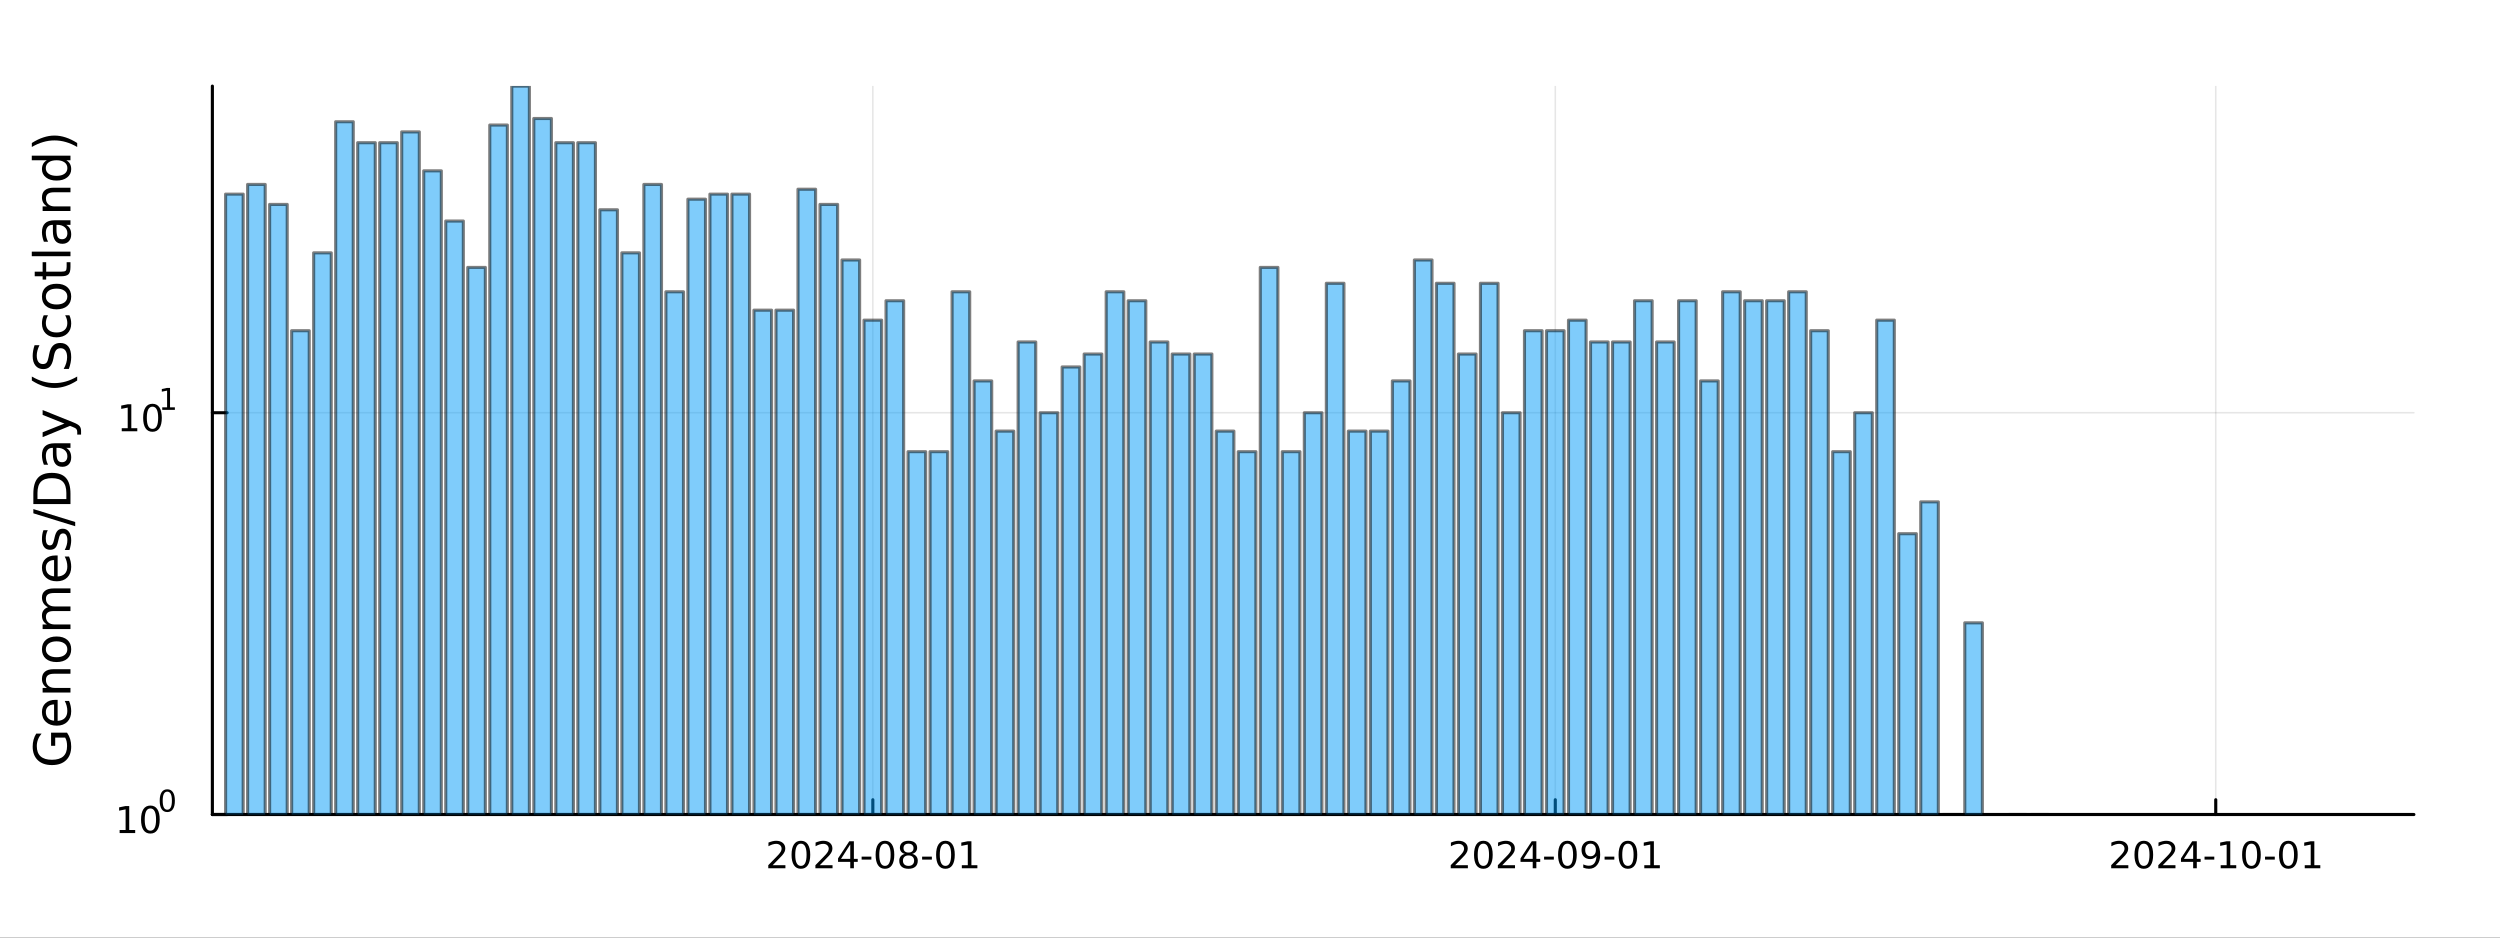 <?xml version="1.0" encoding="utf-8"?>
<svg xmlns="http://www.w3.org/2000/svg" xmlns:xlink="http://www.w3.org/1999/xlink" width="800" height="300" viewBox="0 0 3200 1200">
<rect x="0" y="0" width="3200" height="1200" fill="#333333" stroke="none"/>
<defs>
  <clipPath id="clip650">
    <rect x="0" y="0" width="3200" height="1200"/>
  </clipPath>
</defs>
<path clip-path="url(#clip650)" d="M0 1200 L3200 1200 L3200 0 L0 0  Z" fill="#ffffff" fill-rule="evenodd" fill-opacity="1"/>
<defs>
  <clipPath id="clip651">
    <rect x="640" y="0" width="2241" height="1200"/>
  </clipPath>
</defs>
<path clip-path="url(#clip650)" d="M271.839 1042.58 L3089.76 1042.58 L3089.76 110.236 L271.839 110.236  Z" fill="#ffffff" fill-rule="evenodd" fill-opacity="1"/>
<defs>
  <clipPath id="clip652">
    <rect x="271" y="110" width="2819" height="933"/>
  </clipPath>
</defs>
<polyline clip-path="url(#clip652)" style="stroke:#000000; stroke-linecap:round; stroke-linejoin:round; stroke-width:2; stroke-opacity:0.1; fill:none" points="1117.22,1042.58 1117.22,110.236 "/>
<polyline clip-path="url(#clip652)" style="stroke:#000000; stroke-linecap:round; stroke-linejoin:round; stroke-width:2; stroke-opacity:0.1; fill:none" points="1990.77,1042.58 1990.77,110.236 "/>
<polyline clip-path="url(#clip652)" style="stroke:#000000; stroke-linecap:round; stroke-linejoin:round; stroke-width:2; stroke-opacity:0.1; fill:none" points="2836.15,1042.58 2836.15,110.236 "/>
<polyline clip-path="url(#clip650)" style="stroke:#000000; stroke-linecap:round; stroke-linejoin:round; stroke-width:4; stroke-opacity:1; fill:none" points="271.839,1042.58 3089.76,1042.58 "/>
<polyline clip-path="url(#clip650)" style="stroke:#000000; stroke-linecap:round; stroke-linejoin:round; stroke-width:4; stroke-opacity:1; fill:none" points="1117.22,1042.58 1117.22,1023.68 "/>
<polyline clip-path="url(#clip650)" style="stroke:#000000; stroke-linecap:round; stroke-linejoin:round; stroke-width:4; stroke-opacity:1; fill:none" points="1990.77,1042.58 1990.77,1023.68 "/>
<polyline clip-path="url(#clip650)" style="stroke:#000000; stroke-linecap:round; stroke-linejoin:round; stroke-width:4; stroke-opacity:1; fill:none" points="2836.15,1042.58 2836.15,1023.68 "/>
<path clip-path="url(#clip650)" d="M989.011 1107.44 L1005.33 1107.44 L1005.33 1111.38 L983.386 1111.38 L983.386 1107.44 Q986.048 1104.69 990.632 1100.06 Q995.238 1095.4 996.419 1094.06 Q998.664 1091.54 999.544 1089.8 Q1000.45 1088.04 1000.45 1086.35 Q1000.45 1083.6 998.502 1081.86 Q996.581 1080.13 993.479 1080.13 Q991.28 1080.13 988.826 1080.89 Q986.396 1081.65 983.618 1083.2 L983.618 1078.48 Q986.442 1077.35 988.896 1076.77 Q991.349 1076.19 993.386 1076.19 Q998.757 1076.19 1001.95 1078.88 Q1005.15 1081.56 1005.15 1086.05 Q1005.15 1088.18 1004.34 1090.1 Q1003.55 1092 1001.44 1094.59 Q1000.86 1095.26 997.761 1098.48 Q994.659 1101.68 989.011 1107.44 Z" fill="#000000" fill-rule="nonzero" fill-opacity="1" /><path clip-path="url(#clip650)" d="M1025.15 1079.89 Q1021.53 1079.89 1019.71 1083.46 Q1017.9 1087 1017.9 1094.13 Q1017.9 1101.24 1019.71 1104.8 Q1021.53 1108.34 1025.15 1108.34 Q1028.78 1108.34 1030.59 1104.8 Q1032.41 1101.24 1032.41 1094.13 Q1032.41 1087 1030.59 1083.46 Q1028.78 1079.89 1025.15 1079.89 M1025.15 1076.19 Q1030.96 1076.19 1034.01 1080.8 Q1037.09 1085.38 1037.09 1094.13 Q1037.09 1102.86 1034.01 1107.46 Q1030.96 1112.05 1025.15 1112.05 Q1019.34 1112.05 1016.26 1107.46 Q1013.2 1102.86 1013.2 1094.13 Q1013.2 1085.38 1016.26 1080.8 Q1019.34 1076.19 1025.15 1076.19 Z" fill="#000000" fill-rule="nonzero" fill-opacity="1" /><path clip-path="url(#clip650)" d="M1049.34 1107.44 L1065.65 1107.44 L1065.65 1111.38 L1043.71 1111.38 L1043.71 1107.44 Q1046.37 1104.69 1050.96 1100.06 Q1055.56 1095.4 1056.74 1094.06 Q1058.99 1091.54 1059.87 1089.8 Q1060.77 1088.04 1060.77 1086.35 Q1060.77 1083.6 1058.83 1081.86 Q1056.9 1080.13 1053.8 1080.13 Q1051.6 1080.13 1049.15 1080.89 Q1046.72 1081.65 1043.94 1083.2 L1043.94 1078.48 Q1046.77 1077.35 1049.22 1076.77 Q1051.67 1076.19 1053.71 1076.19 Q1059.08 1076.19 1062.27 1078.88 Q1065.47 1081.56 1065.47 1086.05 Q1065.47 1088.18 1064.66 1090.1 Q1063.87 1092 1061.77 1094.59 Q1061.19 1095.26 1058.08 1098.48 Q1054.98 1101.68 1049.34 1107.44 Z" fill="#000000" fill-rule="nonzero" fill-opacity="1" /><path clip-path="url(#clip650)" d="M1088.32 1080.89 L1076.51 1099.34 L1088.32 1099.34 L1088.32 1080.89 M1087.09 1076.82 L1092.97 1076.82 L1092.97 1099.34 L1097.9 1099.34 L1097.9 1103.23 L1092.97 1103.23 L1092.97 1111.38 L1088.32 1111.38 L1088.32 1103.23 L1072.71 1103.23 L1072.71 1098.71 L1087.09 1076.82 Z" fill="#000000" fill-rule="nonzero" fill-opacity="1" /><path clip-path="url(#clip650)" d="M1102.88 1096.49 L1115.35 1096.49 L1115.35 1100.29 L1102.88 1100.29 L1102.88 1096.49 Z" fill="#000000" fill-rule="nonzero" fill-opacity="1" /><path clip-path="url(#clip650)" d="M1132.74 1079.89 Q1129.13 1079.89 1127.3 1083.46 Q1125.49 1087 1125.49 1094.13 Q1125.49 1101.24 1127.3 1104.8 Q1129.13 1108.34 1132.74 1108.34 Q1136.37 1108.34 1138.18 1104.8 Q1140.01 1101.24 1140.01 1094.13 Q1140.01 1087 1138.18 1083.46 Q1136.37 1079.89 1132.74 1079.89 M1132.74 1076.19 Q1138.55 1076.19 1141.6 1080.8 Q1144.68 1085.38 1144.68 1094.13 Q1144.68 1102.86 1141.6 1107.46 Q1138.55 1112.05 1132.74 1112.05 Q1126.93 1112.05 1123.85 1107.46 Q1120.79 1102.86 1120.79 1094.13 Q1120.79 1085.38 1123.85 1080.8 Q1126.93 1076.19 1132.74 1076.19 Z" fill="#000000" fill-rule="nonzero" fill-opacity="1" /><path clip-path="url(#clip650)" d="M1162.9 1094.96 Q1159.57 1094.96 1157.64 1096.75 Q1155.75 1098.53 1155.75 1101.65 Q1155.75 1104.78 1157.64 1106.56 Q1159.57 1108.34 1162.9 1108.34 Q1166.23 1108.34 1168.15 1106.56 Q1170.08 1104.76 1170.08 1101.65 Q1170.08 1098.53 1168.15 1096.75 Q1166.26 1094.96 1162.9 1094.96 M1158.22 1092.97 Q1155.21 1092.23 1153.52 1090.17 Q1151.86 1088.11 1151.86 1085.15 Q1151.86 1081.01 1154.8 1078.6 Q1157.76 1076.19 1162.9 1076.19 Q1168.06 1076.19 1171 1078.6 Q1173.94 1081.01 1173.94 1085.15 Q1173.94 1088.11 1172.25 1090.17 Q1170.58 1092.23 1167.6 1092.97 Q1170.98 1093.76 1172.85 1096.05 Q1174.75 1098.34 1174.75 1101.65 Q1174.75 1106.68 1171.67 1109.36 Q1168.62 1112.05 1162.9 1112.05 Q1157.18 1112.05 1154.1 1109.36 Q1151.05 1106.68 1151.05 1101.65 Q1151.05 1098.34 1152.95 1096.05 Q1154.84 1093.76 1158.22 1092.97 M1156.51 1085.59 Q1156.51 1088.27 1158.18 1089.78 Q1159.87 1091.28 1162.9 1091.28 Q1165.91 1091.28 1167.6 1089.78 Q1169.31 1088.27 1169.31 1085.59 Q1169.31 1082.9 1167.6 1081.4 Q1165.91 1079.89 1162.9 1079.89 Q1159.87 1079.89 1158.18 1081.4 Q1156.51 1082.9 1156.51 1085.59 Z" fill="#000000" fill-rule="nonzero" fill-opacity="1" /><path clip-path="url(#clip650)" d="M1180.31 1096.49 L1192.78 1096.49 L1192.78 1100.29 L1180.31 1100.29 L1180.31 1096.49 Z" fill="#000000" fill-rule="nonzero" fill-opacity="1" /><path clip-path="url(#clip650)" d="M1210.17 1079.89 Q1206.56 1079.89 1204.73 1083.46 Q1202.92 1087 1202.92 1094.13 Q1202.92 1101.24 1204.73 1104.8 Q1206.56 1108.34 1210.17 1108.34 Q1213.8 1108.34 1215.61 1104.8 Q1217.44 1101.24 1217.44 1094.13 Q1217.44 1087 1215.61 1083.46 Q1213.8 1079.89 1210.17 1079.89 M1210.17 1076.19 Q1215.98 1076.19 1219.03 1080.8 Q1222.11 1085.38 1222.11 1094.13 Q1222.11 1102.86 1219.03 1107.46 Q1215.98 1112.05 1210.17 1112.05 Q1204.36 1112.05 1201.28 1107.46 Q1198.22 1102.86 1198.22 1094.13 Q1198.22 1085.38 1201.28 1080.8 Q1204.36 1076.19 1210.17 1076.19 Z" fill="#000000" fill-rule="nonzero" fill-opacity="1" /><path clip-path="url(#clip650)" d="M1231.14 1107.44 L1238.78 1107.44 L1238.78 1081.07 L1230.47 1082.74 L1230.47 1078.48 L1238.73 1076.82 L1243.41 1076.82 L1243.41 1107.44 L1251.05 1107.44 L1251.05 1111.38 L1231.14 1111.38 L1231.14 1107.44 Z" fill="#000000" fill-rule="nonzero" fill-opacity="1" /><path clip-path="url(#clip650)" d="M1862.57 1107.44 L1878.89 1107.44 L1878.89 1111.38 L1856.94 1111.38 L1856.94 1107.44 Q1859.6 1104.69 1864.19 1100.06 Q1868.79 1095.4 1869.98 1094.06 Q1872.22 1091.54 1873.1 1089.8 Q1874 1088.04 1874 1086.35 Q1874 1083.6 1872.06 1081.86 Q1870.14 1080.13 1867.04 1080.13 Q1864.84 1080.13 1862.38 1080.89 Q1859.95 1081.65 1857.17 1083.2 L1857.17 1078.48 Q1860 1077.35 1862.45 1076.77 Q1864.91 1076.19 1866.94 1076.19 Q1872.31 1076.19 1875.51 1078.88 Q1878.7 1081.56 1878.7 1086.05 Q1878.7 1088.18 1877.89 1090.1 Q1877.1 1092 1875 1094.59 Q1874.42 1095.26 1871.32 1098.48 Q1868.22 1101.68 1862.57 1107.44 Z" fill="#000000" fill-rule="nonzero" fill-opacity="1" /><path clip-path="url(#clip650)" d="M1898.7 1079.89 Q1895.09 1079.89 1893.26 1083.46 Q1891.46 1087 1891.46 1094.13 Q1891.46 1101.24 1893.26 1104.8 Q1895.09 1108.34 1898.7 1108.34 Q1902.34 1108.34 1904.14 1104.8 Q1905.97 1101.24 1905.97 1094.13 Q1905.97 1087 1904.14 1083.46 Q1902.34 1079.89 1898.7 1079.89 M1898.7 1076.19 Q1904.51 1076.19 1907.57 1080.8 Q1910.65 1085.38 1910.65 1094.13 Q1910.65 1102.86 1907.57 1107.46 Q1904.51 1112.05 1898.7 1112.05 Q1892.89 1112.05 1889.81 1107.46 Q1886.76 1102.86 1886.76 1094.13 Q1886.76 1085.38 1889.81 1080.8 Q1892.89 1076.19 1898.7 1076.19 Z" fill="#000000" fill-rule="nonzero" fill-opacity="1" /><path clip-path="url(#clip650)" d="M1922.89 1107.44 L1939.21 1107.44 L1939.21 1111.38 L1917.27 1111.38 L1917.27 1107.44 Q1919.93 1104.69 1924.51 1100.06 Q1929.12 1095.4 1930.3 1094.06 Q1932.54 1091.54 1933.42 1089.8 Q1934.33 1088.04 1934.33 1086.35 Q1934.33 1083.6 1932.38 1081.86 Q1930.46 1080.13 1927.36 1080.13 Q1925.16 1080.13 1922.71 1080.89 Q1920.28 1081.65 1917.5 1083.2 L1917.5 1078.48 Q1920.32 1077.35 1922.78 1076.77 Q1925.23 1076.19 1927.27 1076.19 Q1932.64 1076.19 1935.83 1078.88 Q1939.03 1081.56 1939.03 1086.05 Q1939.03 1088.18 1938.22 1090.1 Q1937.43 1092 1935.32 1094.59 Q1934.74 1095.26 1931.64 1098.48 Q1928.54 1101.68 1922.89 1107.44 Z" fill="#000000" fill-rule="nonzero" fill-opacity="1" /><path clip-path="url(#clip650)" d="M1961.87 1080.89 L1950.07 1099.34 L1961.87 1099.34 L1961.87 1080.89 M1960.65 1076.82 L1966.53 1076.82 L1966.53 1099.34 L1971.46 1099.34 L1971.46 1103.23 L1966.53 1103.23 L1966.53 1111.38 L1961.87 1111.38 L1961.87 1103.23 L1946.27 1103.23 L1946.27 1098.71 L1960.65 1076.82 Z" fill="#000000" fill-rule="nonzero" fill-opacity="1" /><path clip-path="url(#clip650)" d="M1976.43 1096.49 L1988.91 1096.49 L1988.91 1100.29 L1976.43 1100.29 L1976.43 1096.49 Z" fill="#000000" fill-rule="nonzero" fill-opacity="1" /><path clip-path="url(#clip650)" d="M2006.29 1079.89 Q2002.68 1079.89 2000.85 1083.46 Q1999.05 1087 1999.05 1094.13 Q1999.05 1101.24 2000.85 1104.8 Q2002.68 1108.34 2006.29 1108.34 Q2009.93 1108.34 2011.73 1104.8 Q2013.56 1101.24 2013.56 1094.13 Q2013.56 1087 2011.73 1083.46 Q2009.93 1079.89 2006.29 1079.89 M2006.29 1076.19 Q2012.1 1076.19 2015.16 1080.8 Q2018.24 1085.38 2018.24 1094.13 Q2018.24 1102.86 2015.16 1107.46 Q2012.1 1112.05 2006.29 1112.05 Q2000.48 1112.05 1997.41 1107.46 Q1994.35 1102.86 1994.35 1094.13 Q1994.35 1085.38 1997.41 1080.8 Q2000.48 1076.19 2006.29 1076.19 Z" fill="#000000" fill-rule="nonzero" fill-opacity="1" /><path clip-path="url(#clip650)" d="M2026.59 1110.66 L2026.59 1106.4 Q2028.35 1107.23 2030.16 1107.67 Q2031.97 1108.11 2033.7 1108.11 Q2038.33 1108.11 2040.76 1105.01 Q2043.22 1101.89 2043.56 1095.54 Q2042.22 1097.53 2040.16 1098.6 Q2038.1 1099.66 2035.6 1099.66 Q2030.41 1099.66 2027.38 1096.54 Q2024.37 1093.39 2024.37 1087.95 Q2024.37 1082.63 2027.52 1079.41 Q2030.67 1076.19 2035.9 1076.19 Q2041.9 1076.19 2045.04 1080.8 Q2048.22 1085.38 2048.22 1094.13 Q2048.22 1102.3 2044.33 1107.19 Q2040.46 1112.05 2033.91 1112.05 Q2032.15 1112.05 2030.34 1111.7 Q2028.54 1111.35 2026.59 1110.66 M2035.9 1096.01 Q2039.05 1096.01 2040.88 1093.85 Q2042.73 1091.7 2042.73 1087.95 Q2042.73 1084.22 2040.88 1082.07 Q2039.05 1079.89 2035.9 1079.89 Q2032.75 1079.89 2030.9 1082.07 Q2029.07 1084.22 2029.07 1087.95 Q2029.07 1091.7 2030.9 1093.85 Q2032.75 1096.01 2035.9 1096.01 Z" fill="#000000" fill-rule="nonzero" fill-opacity="1" /><path clip-path="url(#clip650)" d="M2053.86 1096.49 L2066.34 1096.49 L2066.34 1100.29 L2053.86 1100.29 L2053.86 1096.49 Z" fill="#000000" fill-rule="nonzero" fill-opacity="1" /><path clip-path="url(#clip650)" d="M2083.72 1079.89 Q2080.11 1079.89 2078.28 1083.46 Q2076.48 1087 2076.48 1094.13 Q2076.48 1101.24 2078.28 1104.8 Q2080.11 1108.34 2083.72 1108.34 Q2087.36 1108.34 2089.16 1104.8 Q2090.99 1101.24 2090.99 1094.13 Q2090.99 1087 2089.16 1083.46 Q2087.36 1079.89 2083.72 1079.89 M2083.72 1076.19 Q2089.53 1076.19 2092.59 1080.8 Q2095.67 1085.38 2095.67 1094.13 Q2095.67 1102.86 2092.59 1107.46 Q2089.53 1112.05 2083.72 1112.05 Q2077.91 1112.05 2074.84 1107.46 Q2071.78 1102.86 2071.78 1094.13 Q2071.78 1085.38 2074.84 1080.8 Q2077.91 1076.19 2083.72 1076.19 Z" fill="#000000" fill-rule="nonzero" fill-opacity="1" /><path clip-path="url(#clip650)" d="M2104.7 1107.44 L2112.34 1107.44 L2112.34 1081.07 L2104.02 1082.74 L2104.02 1078.48 L2112.29 1076.82 L2116.96 1076.82 L2116.96 1107.44 L2124.6 1107.44 L2124.6 1111.38 L2104.7 1111.38 L2104.7 1107.44 Z" fill="#000000" fill-rule="nonzero" fill-opacity="1" /><path clip-path="url(#clip650)" d="M2707.95 1107.44 L2724.26 1107.44 L2724.26 1111.38 L2702.32 1111.38 L2702.32 1107.44 Q2704.98 1104.69 2709.57 1100.06 Q2714.17 1095.4 2715.35 1094.06 Q2717.6 1091.54 2718.48 1089.8 Q2719.38 1088.04 2719.38 1086.35 Q2719.38 1083.6 2717.44 1081.86 Q2715.51 1080.13 2712.41 1080.13 Q2710.21 1080.13 2707.76 1080.89 Q2705.33 1081.65 2702.55 1083.2 L2702.55 1078.48 Q2705.38 1077.35 2707.83 1076.77 Q2710.28 1076.19 2712.32 1076.19 Q2717.69 1076.19 2720.88 1078.88 Q2724.08 1081.56 2724.08 1086.05 Q2724.08 1088.18 2723.27 1090.1 Q2722.48 1092 2720.38 1094.59 Q2719.8 1095.26 2716.7 1098.48 Q2713.59 1101.68 2707.95 1107.44 Z" fill="#000000" fill-rule="nonzero" fill-opacity="1" /><path clip-path="url(#clip650)" d="M2744.08 1079.89 Q2740.47 1079.89 2738.64 1083.46 Q2736.83 1087 2736.83 1094.13 Q2736.83 1101.24 2738.64 1104.8 Q2740.47 1108.34 2744.08 1108.34 Q2747.71 1108.34 2749.52 1104.8 Q2751.35 1101.24 2751.35 1094.13 Q2751.35 1087 2749.52 1083.46 Q2747.71 1079.89 2744.08 1079.89 M2744.08 1076.19 Q2749.89 1076.19 2752.94 1080.8 Q2756.02 1085.38 2756.02 1094.13 Q2756.02 1102.86 2752.94 1107.46 Q2749.89 1112.05 2744.08 1112.05 Q2738.27 1112.05 2735.19 1107.46 Q2732.13 1102.86 2732.13 1094.13 Q2732.13 1085.38 2735.19 1080.8 Q2738.27 1076.19 2744.08 1076.19 Z" fill="#000000" fill-rule="nonzero" fill-opacity="1" /><path clip-path="url(#clip650)" d="M2768.27 1107.44 L2784.59 1107.44 L2784.59 1111.38 L2762.64 1111.38 L2762.64 1107.44 Q2765.31 1104.69 2769.89 1100.06 Q2774.5 1095.4 2775.68 1094.06 Q2777.92 1091.54 2778.8 1089.8 Q2779.7 1088.04 2779.7 1086.35 Q2779.7 1083.6 2777.76 1081.86 Q2775.84 1080.13 2772.74 1080.13 Q2770.54 1080.13 2768.08 1080.89 Q2765.65 1081.65 2762.88 1083.2 L2762.88 1078.48 Q2765.7 1077.35 2768.15 1076.77 Q2770.61 1076.19 2772.64 1076.19 Q2778.01 1076.19 2781.21 1078.88 Q2784.4 1081.56 2784.4 1086.05 Q2784.4 1088.18 2783.59 1090.1 Q2782.81 1092 2780.7 1094.59 Q2780.12 1095.26 2777.02 1098.48 Q2773.92 1101.68 2768.27 1107.44 Z" fill="#000000" fill-rule="nonzero" fill-opacity="1" /><path clip-path="url(#clip650)" d="M2807.25 1080.89 L2795.44 1099.34 L2807.25 1099.34 L2807.25 1080.89 M2806.02 1076.82 L2811.9 1076.82 L2811.9 1099.34 L2816.83 1099.34 L2816.83 1103.23 L2811.9 1103.23 L2811.9 1111.38 L2807.25 1111.38 L2807.25 1103.23 L2791.65 1103.23 L2791.65 1098.71 L2806.02 1076.82 Z" fill="#000000" fill-rule="nonzero" fill-opacity="1" /><path clip-path="url(#clip650)" d="M2821.81 1096.49 L2834.29 1096.49 L2834.29 1100.29 L2821.81 1100.29 L2821.81 1096.49 Z" fill="#000000" fill-rule="nonzero" fill-opacity="1" /><path clip-path="url(#clip650)" d="M2842.48 1107.44 L2850.12 1107.44 L2850.12 1081.07 L2841.81 1082.74 L2841.81 1078.48 L2850.07 1076.82 L2854.75 1076.82 L2854.75 1107.44 L2862.39 1107.44 L2862.39 1111.38 L2842.48 1111.38 L2842.48 1107.44 Z" fill="#000000" fill-rule="nonzero" fill-opacity="1" /><path clip-path="url(#clip650)" d="M2881.83 1079.89 Q2878.22 1079.89 2876.39 1083.46 Q2874.59 1087 2874.59 1094.13 Q2874.59 1101.24 2876.39 1104.8 Q2878.22 1108.34 2881.83 1108.34 Q2885.47 1108.34 2887.27 1104.8 Q2889.1 1101.24 2889.1 1094.13 Q2889.1 1087 2887.27 1083.46 Q2885.47 1079.89 2881.83 1079.89 M2881.83 1076.19 Q2887.64 1076.19 2890.7 1080.8 Q2893.78 1085.38 2893.78 1094.13 Q2893.78 1102.86 2890.7 1107.46 Q2887.64 1112.05 2881.83 1112.05 Q2876.02 1112.05 2872.94 1107.46 Q2869.89 1102.86 2869.89 1094.13 Q2869.89 1085.38 2872.94 1080.8 Q2876.02 1076.19 2881.83 1076.19 Z" fill="#000000" fill-rule="nonzero" fill-opacity="1" /><path clip-path="url(#clip650)" d="M2899.24 1096.49 L2911.72 1096.49 L2911.72 1100.29 L2899.24 1100.29 L2899.24 1096.49 Z" fill="#000000" fill-rule="nonzero" fill-opacity="1" /><path clip-path="url(#clip650)" d="M2929.1 1079.89 Q2925.49 1079.89 2923.66 1083.46 Q2921.86 1087 2921.86 1094.13 Q2921.86 1101.24 2923.66 1104.8 Q2925.49 1108.34 2929.1 1108.34 Q2932.74 1108.34 2934.54 1104.8 Q2936.37 1101.24 2936.37 1094.13 Q2936.37 1087 2934.54 1083.46 Q2932.74 1079.89 2929.1 1079.89 M2929.1 1076.19 Q2934.91 1076.19 2937.97 1080.8 Q2941.05 1085.38 2941.05 1094.13 Q2941.05 1102.86 2937.97 1107.46 Q2934.91 1112.05 2929.1 1112.05 Q2923.29 1112.05 2920.21 1107.46 Q2917.16 1102.86 2917.16 1094.13 Q2917.16 1085.38 2920.21 1080.8 Q2923.29 1076.19 2929.1 1076.19 Z" fill="#000000" fill-rule="nonzero" fill-opacity="1" /><path clip-path="url(#clip650)" d="M2950.07 1107.44 L2957.71 1107.44 L2957.71 1081.07 L2949.4 1082.74 L2949.4 1078.48 L2957.67 1076.82 L2962.34 1076.82 L2962.34 1107.44 L2969.98 1107.44 L2969.98 1111.38 L2950.07 1111.38 L2950.07 1107.44 Z" fill="#000000" fill-rule="nonzero" fill-opacity="1" /><polyline clip-path="url(#clip652)" style="stroke:#000000; stroke-linecap:round; stroke-linejoin:round; stroke-width:2; stroke-opacity:0.1; fill:none" points="271.839,1042.58 3089.76,1042.58 "/>
<polyline clip-path="url(#clip652)" style="stroke:#000000; stroke-linecap:round; stroke-linejoin:round; stroke-width:2; stroke-opacity:0.1; fill:none" points="271.839,528.299 3089.76,528.299 "/>
<polyline clip-path="url(#clip650)" style="stroke:#000000; stroke-linecap:round; stroke-linejoin:round; stroke-width:4; stroke-opacity:1; fill:none" points="271.839,1042.58 271.839,110.236 "/>
<polyline clip-path="url(#clip650)" style="stroke:#000000; stroke-linecap:round; stroke-linejoin:round; stroke-width:4; stroke-opacity:1; fill:none" points="271.839,1042.58 290.737,1042.58 "/>
<polyline clip-path="url(#clip650)" style="stroke:#000000; stroke-linecap:round; stroke-linejoin:round; stroke-width:4; stroke-opacity:1; fill:none" points="271.839,528.299 290.737,528.299 "/>
<path clip-path="url(#clip650)" d="M153.134 1062.37 L160.772 1062.37 L160.772 1036 L152.462 1037.67 L152.462 1033.41 L160.726 1031.74 L165.402 1031.74 L165.402 1062.37 L173.041 1062.37 L173.041 1066.3 L153.134 1066.3 L153.134 1062.37 Z" fill="#000000" fill-rule="nonzero" fill-opacity="1" /><path clip-path="url(#clip650)" d="M192.485 1034.82 Q188.874 1034.82 187.045 1038.39 Q185.24 1041.93 185.24 1049.06 Q185.24 1056.16 187.045 1059.73 Q188.874 1063.27 192.485 1063.27 Q196.119 1063.27 197.925 1059.73 Q199.754 1056.16 199.754 1049.06 Q199.754 1041.93 197.925 1038.39 Q196.119 1034.82 192.485 1034.82 M192.485 1031.12 Q198.295 1031.12 201.351 1035.72 Q204.43 1040.31 204.43 1049.06 Q204.43 1057.78 201.351 1062.39 Q198.295 1066.97 192.485 1066.97 Q186.675 1066.97 183.596 1062.39 Q180.541 1057.78 180.541 1049.06 Q180.541 1040.31 183.596 1035.72 Q186.675 1031.12 192.485 1031.12 Z" fill="#000000" fill-rule="nonzero" fill-opacity="1" /><path clip-path="url(#clip650)" d="M214.134 1013.31 Q211.2 1013.31 209.715 1016.21 Q208.248 1019.09 208.248 1024.88 Q208.248 1030.66 209.715 1033.55 Q211.2 1036.43 214.134 1036.43 Q217.087 1036.43 218.554 1033.55 Q220.04 1030.66 220.04 1024.88 Q220.04 1019.09 218.554 1016.21 Q217.087 1013.31 214.134 1013.31 M214.134 1010.31 Q218.855 1010.31 221.338 1014.05 Q223.839 1017.77 223.839 1024.88 Q223.839 1031.97 221.338 1035.71 Q218.855 1039.44 214.134 1039.44 Q209.414 1039.44 206.912 1035.71 Q204.43 1031.97 204.43 1024.88 Q204.43 1017.77 206.912 1014.05 Q209.414 1010.31 214.134 1010.31 Z" fill="#000000" fill-rule="nonzero" fill-opacity="1" /><path clip-path="url(#clip650)" d="M155.823 548.091 L163.462 548.091 L163.462 521.726 L155.152 523.392 L155.152 519.133 L163.416 517.466 L168.092 517.466 L168.092 548.091 L175.73 548.091 L175.73 552.026 L155.823 552.026 L155.823 548.091 Z" fill="#000000" fill-rule="nonzero" fill-opacity="1" /><path clip-path="url(#clip650)" d="M195.175 520.545 Q191.564 520.545 189.735 524.11 Q187.929 527.652 187.929 534.781 Q187.929 541.888 189.735 545.452 Q191.564 548.994 195.175 548.994 Q198.809 548.994 200.615 545.452 Q202.443 541.888 202.443 534.781 Q202.443 527.652 200.615 524.11 Q198.809 520.545 195.175 520.545 M195.175 516.841 Q200.985 516.841 204.04 521.448 Q207.119 526.031 207.119 534.781 Q207.119 543.508 204.04 548.114 Q200.985 552.698 195.175 552.698 Q189.365 552.698 186.286 548.114 Q183.23 543.508 183.23 534.781 Q183.23 526.031 186.286 521.448 Q189.365 516.841 195.175 516.841 Z" fill="#000000" fill-rule="nonzero" fill-opacity="1" /><path clip-path="url(#clip650)" d="M207.665 521.419 L213.871 521.419 L213.871 499.997 L207.119 501.351 L207.119 497.89 L213.833 496.536 L217.633 496.536 L217.633 521.419 L223.839 521.419 L223.839 524.616 L207.665 524.616 L207.665 521.419 Z" fill="#000000" fill-rule="nonzero" fill-opacity="1" /><path clip-path="url(#clip650)" d="M83.427 944.153 L70.664 944.153 L70.664 954.656 L65.38 954.656 L65.38 937.787 L85.782 937.787 Q88.424 941.511 89.793 945.999 Q91.129 950.487 91.129 955.579 Q91.129 966.719 84.636 973.021 Q78.111 979.292 66.494 979.292 Q54.845 979.292 48.352 973.021 Q41.827 966.719 41.827 955.579 Q41.827 950.932 42.973 946.763 Q44.119 942.561 46.347 939.028 L53.19 939.028 Q50.166 942.593 48.638 946.604 Q47.11 950.614 47.11 955.038 Q47.11 963.759 51.98 968.152 Q56.85 972.512 66.494 972.512 Q76.106 972.512 80.976 968.152 Q85.846 963.759 85.846 955.038 Q85.846 951.633 85.273 948.959 Q84.668 946.285 83.427 944.153 Z" fill="#000000" fill-rule="nonzero" fill-opacity="1" /><path clip-path="url(#clip650)" d="M70.918 895.805 L73.783 895.805 L73.783 922.732 Q79.83 922.35 83.013 919.104 Q86.164 915.825 86.164 910.001 Q86.164 906.627 85.337 903.476 Q84.509 900.293 82.854 897.174 L88.392 897.174 Q89.729 900.325 90.429 903.635 Q91.129 906.945 91.129 910.351 Q91.129 918.881 86.164 923.878 Q81.199 928.843 72.732 928.843 Q63.98 928.843 58.855 924.133 Q53.699 919.39 53.699 911.369 Q53.699 904.176 58.346 900.007 Q62.961 895.805 70.918 895.805 M69.2 901.662 Q64.393 901.725 61.529 904.367 Q58.664 906.977 58.664 911.306 Q58.664 916.207 61.433 919.167 Q64.202 922.096 69.231 922.541 L69.2 901.662 Z" fill="#000000" fill-rule="nonzero" fill-opacity="1" /><path clip-path="url(#clip650)" d="M68.69 856.561 L90.206 856.561 L90.206 862.417 L68.881 862.417 Q63.82 862.417 61.306 864.391 Q58.791 866.364 58.791 870.311 Q58.791 875.053 61.815 877.79 Q64.839 880.528 70.059 880.528 L90.206 880.528 L90.206 886.416 L54.558 886.416 L54.558 880.528 L60.096 880.528 Q56.882 878.427 55.29 875.594 Q53.699 872.73 53.699 869.006 Q53.699 862.863 57.518 859.712 Q61.306 856.561 68.69 856.561 Z" fill="#000000" fill-rule="nonzero" fill-opacity="1" /><path clip-path="url(#clip650)" d="M58.664 831.066 Q58.664 835.777 62.356 838.514 Q66.017 841.251 72.414 841.251 Q78.812 841.251 82.504 838.546 Q86.164 835.809 86.164 831.066 Q86.164 826.387 82.472 823.65 Q78.78 820.913 72.414 820.913 Q66.08 820.913 62.388 823.65 Q58.664 826.387 58.664 831.066 M53.699 831.066 Q53.699 823.427 58.664 819.067 Q63.63 814.706 72.414 814.706 Q81.167 814.706 86.164 819.067 Q91.129 823.427 91.129 831.066 Q91.129 838.737 86.164 843.097 Q81.167 847.426 72.414 847.426 Q63.63 847.426 58.664 843.097 Q53.699 838.737 53.699 831.066 Z" fill="#000000" fill-rule="nonzero" fill-opacity="1" /><path clip-path="url(#clip650)" d="M61.401 777.244 Q57.455 775.048 55.577 771.992 Q53.699 768.937 53.699 764.799 Q53.699 759.229 57.614 756.205 Q61.497 753.182 68.69 753.182 L90.206 753.182 L90.206 759.07 L68.881 759.07 Q63.757 759.07 61.274 760.884 Q58.791 762.698 58.791 766.422 Q58.791 770.974 61.815 773.616 Q64.839 776.257 70.059 776.257 L90.206 776.257 L90.206 782.146 L68.881 782.146 Q63.725 782.146 61.274 783.96 Q58.791 785.774 58.791 789.562 Q58.791 794.049 61.847 796.691 Q64.871 799.333 70.059 799.333 L90.206 799.333 L90.206 805.221 L54.558 805.221 L54.558 799.333 L60.096 799.333 Q56.818 797.328 55.259 794.527 Q53.699 791.726 53.699 787.875 Q53.699 783.992 55.672 781.286 Q57.646 778.549 61.401 777.244 Z" fill="#000000" fill-rule="nonzero" fill-opacity="1" /><path clip-path="url(#clip650)" d="M70.918 711.009 L73.783 711.009 L73.783 737.936 Q79.83 737.554 83.013 734.307 Q86.164 731.029 86.164 725.204 Q86.164 721.831 85.337 718.68 Q84.509 715.497 82.854 712.377 L88.392 712.377 Q89.729 715.529 90.429 718.839 Q91.129 722.149 91.129 725.554 Q91.129 734.085 86.164 739.082 Q81.199 744.047 72.732 744.047 Q63.98 744.047 58.855 739.336 Q53.699 734.594 53.699 726.573 Q53.699 719.38 58.346 715.21 Q62.961 711.009 70.918 711.009 M69.2 716.865 Q64.393 716.929 61.529 719.571 Q58.664 722.181 58.664 726.509 Q58.664 731.411 61.433 734.371 Q64.202 737.299 69.231 737.745 L69.2 716.865 Z" fill="#000000" fill-rule="nonzero" fill-opacity="1" /><path clip-path="url(#clip650)" d="M55.609 678.671 L61.147 678.671 Q59.874 681.154 59.237 683.827 Q58.601 686.501 58.601 689.365 Q58.601 693.726 59.937 695.922 Q61.274 698.086 63.948 698.086 Q65.985 698.086 67.162 696.527 Q68.308 694.967 69.359 690.257 L69.804 688.251 Q71.141 682.013 73.592 679.403 Q76.011 676.761 80.371 676.761 Q85.337 676.761 88.233 680.708 Q91.129 684.623 91.129 691.498 Q91.129 694.363 90.556 697.482 Q90.015 700.569 88.901 704.007 L82.854 704.007 Q84.541 700.76 85.4 697.609 Q86.228 694.458 86.228 691.371 Q86.228 687.233 84.827 685.005 Q83.395 682.777 80.817 682.777 Q78.43 682.777 77.157 684.4 Q75.883 685.992 74.706 691.434 L74.228 693.471 Q73.082 698.914 70.727 701.333 Q68.34 703.752 64.202 703.752 Q59.173 703.752 56.436 700.187 Q53.699 696.622 53.699 690.066 Q53.699 686.819 54.176 683.955 Q54.654 681.09 55.609 678.671 Z" fill="#000000" fill-rule="nonzero" fill-opacity="1" /><path clip-path="url(#clip650)" d="M42.686 657.028 L42.686 651.617 L96.254 668.168 L96.254 673.578 L42.686 657.028 Z" fill="#000000" fill-rule="nonzero" fill-opacity="1" /><path clip-path="url(#clip650)" d="M47.97 638.79 L84.923 638.79 L84.923 631.024 Q84.923 621.189 80.467 616.637 Q76.011 612.054 66.398 612.054 Q56.85 612.054 52.426 616.637 Q47.97 621.189 47.97 631.024 L47.97 638.79 M42.686 645.219 L42.686 632.01 Q42.686 618.197 48.447 611.736 Q54.176 605.274 66.398 605.274 Q78.684 605.274 84.445 611.767 Q90.206 618.261 90.206 632.01 L90.206 645.219 L42.686 645.219 Z" fill="#000000" fill-rule="nonzero" fill-opacity="1" /><path clip-path="url(#clip650)" d="M72.287 579.08 Q72.287 586.177 73.91 588.915 Q75.533 591.652 79.448 591.652 Q82.567 591.652 84.413 589.615 Q86.228 587.546 86.228 584.013 Q86.228 579.143 82.79 576.215 Q79.321 573.255 73.592 573.255 L72.287 573.255 L72.287 579.08 M69.868 567.399 L90.206 567.399 L90.206 573.255 L84.795 573.255 Q88.042 575.26 89.602 578.252 Q91.129 581.244 91.129 585.573 Q91.129 591.047 88.074 594.294 Q84.986 597.508 79.83 597.508 Q73.815 597.508 70.759 593.498 Q67.704 589.456 67.704 581.467 L67.704 573.255 L67.131 573.255 Q63.088 573.255 60.892 575.929 Q58.664 578.57 58.664 583.376 Q58.664 586.432 59.396 589.328 Q60.128 592.225 61.592 594.898 L56.182 594.898 Q54.94 591.684 54.336 588.66 Q53.699 585.636 53.699 582.772 Q53.699 575.037 57.709 571.218 Q61.72 567.399 69.868 567.399 Z" fill="#000000" fill-rule="nonzero" fill-opacity="1" /><path clip-path="url(#clip650)" d="M93.516 540.503 Q99.882 542.986 101.824 545.341 Q103.765 547.697 103.765 551.643 L103.765 556.322 L98.864 556.322 L98.864 552.885 Q98.864 550.466 97.718 549.129 Q96.572 547.792 92.307 546.169 L89.633 545.119 L54.558 559.537 L54.558 553.33 L82.44 542.19 L54.558 531.05 L54.558 524.844 L93.516 540.503 Z" fill="#000000" fill-rule="nonzero" fill-opacity="1" /><path clip-path="url(#clip650)" d="M40.745 481.971 Q48.065 486.236 55.227 488.305 Q62.388 490.373 69.74 490.373 Q77.093 490.373 84.318 488.305 Q91.511 486.204 98.8 481.971 L98.8 487.063 Q91.32 491.838 84.095 494.225 Q76.87 496.58 69.74 496.58 Q62.643 496.58 55.45 494.225 Q48.256 491.869 40.745 487.063 L40.745 481.971 Z" fill="#000000" fill-rule="nonzero" fill-opacity="1" /><path clip-path="url(#clip650)" d="M44.246 441.867 L50.516 441.867 Q48.766 445.527 47.906 448.774 Q47.047 452.02 47.047 455.044 Q47.047 460.295 49.084 463.16 Q51.121 465.993 54.877 465.993 Q58.028 465.993 59.651 464.115 Q61.242 462.205 62.229 456.922 L63.025 453.039 Q64.393 445.845 67.863 442.44 Q71.3 439.002 77.093 439.002 Q84 439.002 87.564 443.649 Q91.129 448.264 91.129 457.208 Q91.129 460.582 90.365 464.401 Q89.602 468.189 88.106 472.263 L81.485 472.263 Q83.681 468.348 84.795 464.592 Q85.909 460.837 85.909 457.208 Q85.909 451.702 83.745 448.71 Q81.581 445.718 77.57 445.718 Q74.069 445.718 72.096 447.882 Q70.123 450.015 69.136 454.916 L68.372 458.831 Q66.94 466.025 63.884 469.239 Q60.828 472.454 55.386 472.454 Q49.084 472.454 45.455 468.03 Q41.827 463.574 41.827 455.776 Q41.827 452.434 42.432 448.965 Q43.036 445.495 44.246 441.867 Z" fill="#000000" fill-rule="nonzero" fill-opacity="1" /><path clip-path="url(#clip650)" d="M55.927 403.577 L61.401 403.577 Q60.033 406.06 59.364 408.574 Q58.664 411.057 58.664 413.603 Q58.664 419.3 62.293 422.451 Q65.889 425.602 72.414 425.602 Q78.939 425.602 82.567 422.451 Q86.164 419.3 86.164 413.603 Q86.164 411.057 85.496 408.574 Q84.795 406.06 83.427 403.577 L88.838 403.577 Q89.984 406.028 90.556 408.67 Q91.129 411.28 91.129 414.24 Q91.129 422.292 86.069 427.035 Q81.008 431.777 72.414 431.777 Q63.693 431.777 58.696 427.003 Q53.699 422.197 53.699 413.858 Q53.699 411.152 54.272 408.574 Q54.813 405.996 55.927 403.577 Z" fill="#000000" fill-rule="nonzero" fill-opacity="1" /><path clip-path="url(#clip650)" d="M58.664 379.578 Q58.664 384.289 62.356 387.026 Q66.017 389.763 72.414 389.763 Q78.812 389.763 82.504 387.058 Q86.164 384.321 86.164 379.578 Q86.164 374.9 82.472 372.162 Q78.78 369.425 72.414 369.425 Q66.08 369.425 62.388 372.162 Q58.664 374.9 58.664 379.578 M53.699 379.578 Q53.699 371.939 58.664 367.579 Q63.63 363.218 72.414 363.218 Q81.167 363.218 86.164 367.579 Q91.129 371.939 91.129 379.578 Q91.129 387.249 86.164 391.61 Q81.167 395.938 72.414 395.938 Q63.63 395.938 58.664 391.61 Q53.699 387.249 53.699 379.578 Z" fill="#000000" fill-rule="nonzero" fill-opacity="1" /><path clip-path="url(#clip650)" d="M44.437 347.718 L54.558 347.718 L54.558 335.655 L59.11 335.655 L59.11 347.718 L78.462 347.718 Q82.822 347.718 84.063 346.54 Q85.305 345.331 85.305 341.671 L85.305 335.655 L90.206 335.655 L90.206 341.671 Q90.206 348.45 87.692 351.028 Q85.145 353.606 78.462 353.606 L59.11 353.606 L59.11 357.903 L54.558 357.903 L54.558 353.606 L44.437 353.606 L44.437 347.718 Z" fill="#000000" fill-rule="nonzero" fill-opacity="1" /><path clip-path="url(#clip650)" d="M40.681 327.952 L40.681 322.096 L90.206 322.096 L90.206 327.952 L40.681 327.952 Z" fill="#000000" fill-rule="nonzero" fill-opacity="1" /><path clip-path="url(#clip650)" d="M72.287 293.641 Q72.287 300.739 73.91 303.476 Q75.533 306.214 79.448 306.214 Q82.567 306.214 84.413 304.177 Q86.228 302.108 86.228 298.575 Q86.228 293.705 82.79 290.777 Q79.321 287.817 73.592 287.817 L72.287 287.817 L72.287 293.641 M69.868 281.96 L90.206 281.96 L90.206 287.817 L84.795 287.817 Q88.042 289.822 89.602 292.814 Q91.129 295.806 91.129 300.134 Q91.129 305.609 88.074 308.855 Q84.986 312.07 79.83 312.07 Q73.815 312.07 70.759 308.06 Q67.704 304.017 67.704 296.028 L67.704 287.817 L67.131 287.817 Q63.088 287.817 60.892 290.49 Q58.664 293.132 58.664 297.938 Q58.664 300.994 59.396 303.89 Q60.128 306.786 61.592 309.46 L56.182 309.46 Q54.94 306.245 54.336 303.222 Q53.699 300.198 53.699 297.333 Q53.699 289.599 57.709 285.78 Q61.72 281.96 69.868 281.96 Z" fill="#000000" fill-rule="nonzero" fill-opacity="1" /><path clip-path="url(#clip650)" d="M68.69 240.265 L90.206 240.265 L90.206 246.121 L68.881 246.121 Q63.82 246.121 61.306 248.095 Q58.791 250.068 58.791 254.015 Q58.791 258.757 61.815 261.494 Q64.839 264.232 70.059 264.232 L90.206 264.232 L90.206 270.12 L54.558 270.12 L54.558 264.232 L60.096 264.232 Q56.882 262.131 55.29 259.298 Q53.699 256.434 53.699 252.71 Q53.699 246.567 57.518 243.416 Q61.306 240.265 68.69 240.265 Z" fill="#000000" fill-rule="nonzero" fill-opacity="1" /><path clip-path="url(#clip650)" d="M59.969 205.126 L40.681 205.126 L40.681 199.27 L90.206 199.27 L90.206 205.126 L84.859 205.126 Q88.042 206.972 89.602 209.805 Q91.129 212.606 91.129 216.553 Q91.129 223.014 85.973 227.088 Q80.817 231.13 72.414 231.13 Q64.011 231.13 58.855 227.088 Q53.699 223.014 53.699 216.553 Q53.699 212.606 55.259 209.805 Q56.786 206.972 59.969 205.126 M72.414 225.083 Q78.875 225.083 82.567 222.441 Q86.228 219.767 86.228 215.12 Q86.228 210.473 82.567 207.8 Q78.875 205.126 72.414 205.126 Q65.953 205.126 62.293 207.8 Q58.601 210.473 58.601 215.12 Q58.601 219.767 62.293 222.441 Q65.953 225.083 72.414 225.083 Z" fill="#000000" fill-rule="nonzero" fill-opacity="1" /><path clip-path="url(#clip650)" d="M40.745 188.13 L40.745 183.037 Q48.256 178.263 55.45 175.908 Q62.643 173.52 69.74 173.52 Q76.87 173.52 84.095 175.908 Q91.32 178.263 98.8 183.037 L98.8 188.13 Q91.511 183.897 84.318 181.828 Q77.093 179.727 69.74 179.727 Q62.388 179.727 55.227 181.828 Q48.065 183.897 40.745 188.13 Z" fill="#000000" fill-rule="nonzero" fill-opacity="1" /><path clip-path="url(#clip652)" d="M288.747 248.497 L288.747 1042.58 L311.29 1042.58 L311.29 248.497 L288.747 248.497 L288.747 248.497  Z" fill="#009af9" fill-rule="evenodd" fill-opacity="0.5"/>
<polyline clip-path="url(#clip652)" style="stroke:#000000; stroke-linecap:round; stroke-linejoin:round; stroke-width:4; stroke-opacity:0.5; fill:none" points="288.747,248.497 288.747,1042.58 311.29,1042.58 311.29,248.497 288.747,248.497 "/>
<path clip-path="url(#clip652)" d="M316.926 236.086 L316.926 1042.58 L339.469 1042.58 L339.469 236.086 L316.926 236.086 L316.926 236.086  Z" fill="#009af9" fill-rule="evenodd" fill-opacity="0.5"/>
<polyline clip-path="url(#clip652)" style="stroke:#000000; stroke-linecap:round; stroke-linejoin:round; stroke-width:4; stroke-opacity:0.5; fill:none" points="316.926,236.086 316.926,1042.58 339.469,1042.58 339.469,236.086 316.926,236.086 "/>
<path clip-path="url(#clip652)" d="M345.105 261.639 L345.105 1042.58 L367.649 1042.58 L367.649 261.639 L345.105 261.639 L345.105 261.639  Z" fill="#009af9" fill-rule="evenodd" fill-opacity="0.5"/>
<polyline clip-path="url(#clip652)" style="stroke:#000000; stroke-linecap:round; stroke-linejoin:round; stroke-width:4; stroke-opacity:0.5; fill:none" points="345.105,261.639 345.105,1042.58 367.649,1042.58 367.649,261.639 345.105,261.639 "/>
<path clip-path="url(#clip652)" d="M373.285 423.325 L373.285 1042.58 L395.828 1042.58 L395.828 423.325 L373.285 423.325 L373.285 423.325  Z" fill="#009af9" fill-rule="evenodd" fill-opacity="0.5"/>
<polyline clip-path="url(#clip652)" style="stroke:#000000; stroke-linecap:round; stroke-linejoin:round; stroke-width:4; stroke-opacity:0.5; fill:none" points="373.285,423.325 373.285,1042.58 395.828,1042.58 395.828,423.325 373.285,423.325 "/>
<path clip-path="url(#clip652)" d="M401.464 323.647 L401.464 1042.58 L424.007 1042.58 L424.007 323.647 L401.464 323.647 L401.464 323.647  Z" fill="#009af9" fill-rule="evenodd" fill-opacity="0.5"/>
<polyline clip-path="url(#clip652)" style="stroke:#000000; stroke-linecap:round; stroke-linejoin:round; stroke-width:4; stroke-opacity:0.5; fill:none" points="401.464,323.647 401.464,1042.58 424.007,1042.58 424.007,323.647 401.464,323.647 "/>
<path clip-path="url(#clip652)" d="M429.643 155.82 L429.643 1042.58 L452.186 1042.58 L452.186 155.82 L429.643 155.82 L429.643 155.82  Z" fill="#009af9" fill-rule="evenodd" fill-opacity="0.5"/>
<polyline clip-path="url(#clip652)" style="stroke:#000000; stroke-linecap:round; stroke-linejoin:round; stroke-width:4; stroke-opacity:0.5; fill:none" points="429.643,155.82 429.643,1042.58 452.186,1042.58 452.186,155.82 429.643,155.82 "/>
<path clip-path="url(#clip652)" d="M457.822 182.654 L457.822 1042.58 L480.366 1042.58 L480.366 182.654 L457.822 182.654 L457.822 182.654  Z" fill="#009af9" fill-rule="evenodd" fill-opacity="0.5"/>
<polyline clip-path="url(#clip652)" style="stroke:#000000; stroke-linecap:round; stroke-linejoin:round; stroke-width:4; stroke-opacity:0.5; fill:none" points="457.822,182.654 457.822,1042.58 480.366,1042.58 480.366,182.654 457.822,182.654 "/>
<path clip-path="url(#clip652)" d="M486.001 182.654 L486.001 1042.58 L508.545 1042.58 L508.545 182.654 L486.001 182.654 L486.001 182.654  Z" fill="#009af9" fill-rule="evenodd" fill-opacity="0.5"/>
<polyline clip-path="url(#clip652)" style="stroke:#000000; stroke-linecap:round; stroke-linejoin:round; stroke-width:4; stroke-opacity:0.5; fill:none" points="486.001,182.654 486.001,1042.58 508.545,1042.58 508.545,182.654 486.001,182.654 "/>
<path clip-path="url(#clip652)" d="M514.181 168.835 L514.181 1042.58 L536.724 1042.58 L536.724 168.835 L514.181 168.835 L514.181 168.835  Z" fill="#009af9" fill-rule="evenodd" fill-opacity="0.5"/>
<polyline clip-path="url(#clip652)" style="stroke:#000000; stroke-linecap:round; stroke-linejoin:round; stroke-width:4; stroke-opacity:0.5; fill:none" points="514.181,168.835 514.181,1042.58 536.724,1042.58 536.724,168.835 514.181,168.835 "/>
<path clip-path="url(#clip652)" d="M542.36 218.673 L542.36 1042.58 L564.903 1042.58 L564.903 218.673 L542.36 218.673 L542.36 218.673  Z" fill="#009af9" fill-rule="evenodd" fill-opacity="0.5"/>
<polyline clip-path="url(#clip652)" style="stroke:#000000; stroke-linecap:round; stroke-linejoin:round; stroke-width:4; stroke-opacity:0.5; fill:none" points="542.36,218.673 542.36,1042.58 564.903,1042.58 564.903,218.673 542.36,218.673 "/>
<path clip-path="url(#clip652)" d="M570.539 282.926 L570.539 1042.58 L593.083 1042.58 L593.083 282.926 L570.539 282.926 L570.539 282.926  Z" fill="#009af9" fill-rule="evenodd" fill-opacity="0.5"/>
<polyline clip-path="url(#clip652)" style="stroke:#000000; stroke-linecap:round; stroke-linejoin:round; stroke-width:4; stroke-opacity:0.5; fill:none" points="570.539,282.926 570.539,1042.58 593.083,1042.58 593.083,282.926 570.539,282.926 "/>
<path clip-path="url(#clip652)" d="M598.718 342.271 L598.718 1042.58 L621.262 1042.58 L621.262 342.271 L598.718 342.271 L598.718 342.271  Z" fill="#009af9" fill-rule="evenodd" fill-opacity="0.5"/>
<polyline clip-path="url(#clip652)" style="stroke:#000000; stroke-linecap:round; stroke-linejoin:round; stroke-width:4; stroke-opacity:0.5; fill:none" points="598.718,342.271 598.718,1042.58 621.262,1042.58 621.262,342.271 598.718,342.271 "/>
<path clip-path="url(#clip652)" d="M626.898 160.075 L626.898 1042.58 L649.441 1042.58 L649.441 160.075 L626.898 160.075 L626.898 160.075  Z" fill="#009af9" fill-rule="evenodd" fill-opacity="0.5"/>
<polyline clip-path="url(#clip652)" style="stroke:#000000; stroke-linecap:round; stroke-linejoin:round; stroke-width:4; stroke-opacity:0.5; fill:none" points="626.898,160.075 626.898,1042.58 649.441,1042.58 649.441,160.075 626.898,160.075 "/>
<path clip-path="url(#clip652)" d="M655.077 110.236 L655.077 1042.58 L677.62 1042.58 L677.62 110.236 L655.077 110.236 L655.077 110.236  Z" fill="#009af9" fill-rule="evenodd" fill-opacity="0.5"/>
<polyline clip-path="url(#clip652)" style="stroke:#000000; stroke-linecap:round; stroke-linejoin:round; stroke-width:4; stroke-opacity:0.5; fill:none" points="655.077,110.236 655.077,1042.58 677.62,1042.58 677.62,110.236 655.077,110.236 "/>
<path clip-path="url(#clip652)" d="M683.256 151.646 L683.256 1042.58 L705.8 1042.58 L705.8 151.646 L683.256 151.646 L683.256 151.646  Z" fill="#009af9" fill-rule="evenodd" fill-opacity="0.5"/>
<polyline clip-path="url(#clip652)" style="stroke:#000000; stroke-linecap:round; stroke-linejoin:round; stroke-width:4; stroke-opacity:0.5; fill:none" points="683.256,151.646 683.256,1042.58 705.8,1042.58 705.8,151.646 683.256,151.646 "/>
<path clip-path="url(#clip652)" d="M711.435 182.654 L711.435 1042.58 L733.979 1042.58 L733.979 182.654 L711.435 182.654 L711.435 182.654  Z" fill="#009af9" fill-rule="evenodd" fill-opacity="0.5"/>
<polyline clip-path="url(#clip652)" style="stroke:#000000; stroke-linecap:round; stroke-linejoin:round; stroke-width:4; stroke-opacity:0.5; fill:none" points="711.435,182.654 711.435,1042.58 733.979,1042.58 733.979,182.654 711.435,182.654 "/>
<path clip-path="url(#clip652)" d="M739.615 182.654 L739.615 1042.58 L762.158 1042.58 L762.158 182.654 L739.615 182.654 L739.615 182.654  Z" fill="#009af9" fill-rule="evenodd" fill-opacity="0.5"/>
<polyline clip-path="url(#clip652)" style="stroke:#000000; stroke-linecap:round; stroke-linejoin:round; stroke-width:4; stroke-opacity:0.5; fill:none" points="739.615,182.654 739.615,1042.58 762.158,1042.58 762.158,182.654 739.615,182.654 "/>
<path clip-path="url(#clip652)" d="M767.794 268.512 L767.794 1042.58 L790.337 1042.58 L790.337 268.512 L767.794 268.512 L767.794 268.512  Z" fill="#009af9" fill-rule="evenodd" fill-opacity="0.5"/>
<polyline clip-path="url(#clip652)" style="stroke:#000000; stroke-linecap:round; stroke-linejoin:round; stroke-width:4; stroke-opacity:0.5; fill:none" points="767.794,268.512 767.794,1042.58 790.337,1042.58 790.337,268.512 767.794,268.512 "/>
<path clip-path="url(#clip652)" d="M795.973 323.647 L795.973 1042.58 L818.517 1042.58 L818.517 323.647 L795.973 323.647 L795.973 323.647  Z" fill="#009af9" fill-rule="evenodd" fill-opacity="0.5"/>
<polyline clip-path="url(#clip652)" style="stroke:#000000; stroke-linecap:round; stroke-linejoin:round; stroke-width:4; stroke-opacity:0.5; fill:none" points="795.973,323.647 795.973,1042.58 818.517,1042.58 818.517,323.647 795.973,323.647 "/>
<path clip-path="url(#clip652)" d="M824.152 236.086 L824.152 1042.58 L846.696 1042.58 L846.696 236.086 L824.152 236.086 L824.152 236.086  Z" fill="#009af9" fill-rule="evenodd" fill-opacity="0.5"/>
<polyline clip-path="url(#clip652)" style="stroke:#000000; stroke-linecap:round; stroke-linejoin:round; stroke-width:4; stroke-opacity:0.5; fill:none" points="824.152,236.086 824.152,1042.58 846.696,1042.58 846.696,236.086 824.152,236.086 "/>
<path clip-path="url(#clip652)" d="M852.332 373.486 L852.332 1042.58 L874.875 1042.58 L874.875 373.486 L852.332 373.486 L852.332 373.486  Z" fill="#009af9" fill-rule="evenodd" fill-opacity="0.5"/>
<polyline clip-path="url(#clip652)" style="stroke:#000000; stroke-linecap:round; stroke-linejoin:round; stroke-width:4; stroke-opacity:0.5; fill:none" points="852.332,373.486 852.332,1042.58 874.875,1042.58 874.875,373.486 852.332,373.486 "/>
<path clip-path="url(#clip652)" d="M880.511 254.971 L880.511 1042.58 L903.054 1042.58 L903.054 254.971 L880.511 254.971 L880.511 254.971  Z" fill="#009af9" fill-rule="evenodd" fill-opacity="0.5"/>
<polyline clip-path="url(#clip652)" style="stroke:#000000; stroke-linecap:round; stroke-linejoin:round; stroke-width:4; stroke-opacity:0.5; fill:none" points="880.511,254.971 880.511,1042.58 903.054,1042.58 903.054,254.971 880.511,254.971 "/>
<path clip-path="url(#clip652)" d="M908.69 248.497 L908.69 1042.58 L931.234 1042.58 L931.234 248.497 L908.69 248.497 L908.69 248.497  Z" fill="#009af9" fill-rule="evenodd" fill-opacity="0.5"/>
<polyline clip-path="url(#clip652)" style="stroke:#000000; stroke-linecap:round; stroke-linejoin:round; stroke-width:4; stroke-opacity:0.5; fill:none" points="908.69,248.497 908.69,1042.58 931.234,1042.58 931.234,248.497 908.69,248.497 "/>
<path clip-path="url(#clip652)" d="M936.869 248.497 L936.869 1042.58 L959.413 1042.58 L959.413 248.497 L936.869 248.497 L936.869 248.497  Z" fill="#009af9" fill-rule="evenodd" fill-opacity="0.5"/>
<polyline clip-path="url(#clip652)" style="stroke:#000000; stroke-linecap:round; stroke-linejoin:round; stroke-width:4; stroke-opacity:0.5; fill:none" points="936.869,248.497 936.869,1042.58 959.413,1042.58 959.413,248.497 936.869,248.497 "/>
<path clip-path="url(#clip652)" d="M965.049 397.018 L965.049 1042.58 L987.592 1042.58 L987.592 397.018 L965.049 397.018 L965.049 397.018  Z" fill="#009af9" fill-rule="evenodd" fill-opacity="0.5"/>
<polyline clip-path="url(#clip652)" style="stroke:#000000; stroke-linecap:round; stroke-linejoin:round; stroke-width:4; stroke-opacity:0.5; fill:none" points="965.049,397.018 965.049,1042.58 987.592,1042.58 987.592,397.018 965.049,397.018 "/>
<path clip-path="url(#clip652)" d="M993.228 397.018 L993.228 1042.58 L1015.77 1042.58 L1015.77 397.018 L993.228 397.018 L993.228 397.018  Z" fill="#009af9" fill-rule="evenodd" fill-opacity="0.5"/>
<polyline clip-path="url(#clip652)" style="stroke:#000000; stroke-linecap:round; stroke-linejoin:round; stroke-width:4; stroke-opacity:0.5; fill:none" points="993.228,397.018 993.228,1042.58 1015.77,1042.58 1015.77,397.018 993.228,397.018 "/>
<path clip-path="url(#clip652)" d="M1021.41 242.205 L1021.41 1042.58 L1043.95 1042.58 L1043.95 242.205 L1021.41 242.205 L1021.41 242.205  Z" fill="#009af9" fill-rule="evenodd" fill-opacity="0.5"/>
<polyline clip-path="url(#clip652)" style="stroke:#000000; stroke-linecap:round; stroke-linejoin:round; stroke-width:4; stroke-opacity:0.5; fill:none" points="1021.41,242.205 1021.41,1042.58 1043.95,1042.58 1043.95,242.205 1021.41,242.205 "/>
<path clip-path="url(#clip652)" d="M1049.59 261.639 L1049.59 1042.58 L1072.13 1042.58 L1072.13 261.639 L1049.59 261.639 L1049.59 261.639  Z" fill="#009af9" fill-rule="evenodd" fill-opacity="0.5"/>
<polyline clip-path="url(#clip652)" style="stroke:#000000; stroke-linecap:round; stroke-linejoin:round; stroke-width:4; stroke-opacity:0.5; fill:none" points="1049.59,261.639 1049.59,1042.58 1072.13,1042.58 1072.13,261.639 1049.59,261.639 "/>
<path clip-path="url(#clip652)" d="M1077.77 332.765 L1077.77 1042.58 L1100.31 1042.58 L1100.31 332.765 L1077.77 332.765 L1077.77 332.765  Z" fill="#009af9" fill-rule="evenodd" fill-opacity="0.5"/>
<polyline clip-path="url(#clip652)" style="stroke:#000000; stroke-linecap:round; stroke-linejoin:round; stroke-width:4; stroke-opacity:0.5; fill:none" points="1077.77,332.765 1077.77,1042.58 1100.31,1042.58 1100.31,332.765 1077.77,332.765 "/>
<path clip-path="url(#clip652)" d="M1105.94 409.784 L1105.94 1042.58 L1128.49 1042.58 L1128.49 409.784 L1105.94 409.784 L1105.94 409.784  Z" fill="#009af9" fill-rule="evenodd" fill-opacity="0.5"/>
<polyline clip-path="url(#clip652)" style="stroke:#000000; stroke-linecap:round; stroke-linejoin:round; stroke-width:4; stroke-opacity:0.5; fill:none" points="1105.94,409.784 1105.94,1042.58 1128.49,1042.58 1128.49,409.784 1105.94,409.784 "/>
<path clip-path="url(#clip652)" d="M1134.12 384.942 L1134.12 1042.58 L1156.67 1042.58 L1156.67 384.942 L1134.12 384.942 L1134.12 384.942  Z" fill="#009af9" fill-rule="evenodd" fill-opacity="0.5"/>
<polyline clip-path="url(#clip652)" style="stroke:#000000; stroke-linecap:round; stroke-linejoin:round; stroke-width:4; stroke-opacity:0.5; fill:none" points="1134.12,384.942 1134.12,1042.58 1156.67,1042.58 1156.67,384.942 1134.12,384.942 "/>
<path clip-path="url(#clip652)" d="M1162.3 578.137 L1162.3 1042.58 L1184.85 1042.58 L1184.85 578.137 L1162.3 578.137 L1162.3 578.137  Z" fill="#009af9" fill-rule="evenodd" fill-opacity="0.5"/>
<polyline clip-path="url(#clip652)" style="stroke:#000000; stroke-linecap:round; stroke-linejoin:round; stroke-width:4; stroke-opacity:0.5; fill:none" points="1162.3,578.137 1162.3,1042.58 1184.85,1042.58 1184.85,578.137 1162.3,578.137 "/>
<path clip-path="url(#clip652)" d="M1190.48 578.137 L1190.48 1042.58 L1213.03 1042.58 L1213.03 578.137 L1190.48 578.137 L1190.48 578.137  Z" fill="#009af9" fill-rule="evenodd" fill-opacity="0.5"/>
<polyline clip-path="url(#clip652)" style="stroke:#000000; stroke-linecap:round; stroke-linejoin:round; stroke-width:4; stroke-opacity:0.5; fill:none" points="1190.48,578.137 1190.48,1042.58 1213.03,1042.58 1213.03,578.137 1190.48,578.137 "/>
<path clip-path="url(#clip652)" d="M1218.66 373.486 L1218.66 1042.58 L1241.21 1042.58 L1241.21 373.486 L1218.66 373.486 L1218.66 373.486  Z" fill="#009af9" fill-rule="evenodd" fill-opacity="0.5"/>
<polyline clip-path="url(#clip652)" style="stroke:#000000; stroke-linecap:round; stroke-linejoin:round; stroke-width:4; stroke-opacity:0.5; fill:none" points="1218.66,373.486 1218.66,1042.58 1241.21,1042.58 1241.21,373.486 1218.66,373.486 "/>
<path clip-path="url(#clip652)" d="M1246.84 487.578 L1246.84 1042.58 L1269.38 1042.58 L1269.38 487.578 L1246.84 487.578 L1246.84 487.578  Z" fill="#009af9" fill-rule="evenodd" fill-opacity="0.5"/>
<polyline clip-path="url(#clip652)" style="stroke:#000000; stroke-linecap:round; stroke-linejoin:round; stroke-width:4; stroke-opacity:0.5; fill:none" points="1246.84,487.578 1246.84,1042.58 1269.38,1042.58 1269.38,487.578 1246.84,487.578 "/>
<path clip-path="url(#clip652)" d="M1275.02 551.831 L1275.02 1042.58 L1297.56 1042.58 L1297.56 551.831 L1275.02 551.831 L1275.02 551.831  Z" fill="#009af9" fill-rule="evenodd" fill-opacity="0.5"/>
<polyline clip-path="url(#clip652)" style="stroke:#000000; stroke-linecap:round; stroke-linejoin:round; stroke-width:4; stroke-opacity:0.5; fill:none" points="1275.02,551.831 1275.02,1042.58 1297.56,1042.58 1297.56,551.831 1275.02,551.831 "/>
<path clip-path="url(#clip652)" d="M1303.2 437.739 L1303.2 1042.58 L1325.74 1042.58 L1325.74 437.739 L1303.2 437.739 L1303.2 437.739  Z" fill="#009af9" fill-rule="evenodd" fill-opacity="0.5"/>
<polyline clip-path="url(#clip652)" style="stroke:#000000; stroke-linecap:round; stroke-linejoin:round; stroke-width:4; stroke-opacity:0.5; fill:none" points="1303.2,437.739 1303.2,1042.58 1325.74,1042.58 1325.74,437.739 1303.2,437.739 "/>
<path clip-path="url(#clip652)" d="M1331.38 528.299 L1331.38 1042.58 L1353.92 1042.58 L1353.92 528.299 L1331.38 528.299 L1331.38 528.299  Z" fill="#009af9" fill-rule="evenodd" fill-opacity="0.5"/>
<polyline clip-path="url(#clip652)" style="stroke:#000000; stroke-linecap:round; stroke-linejoin:round; stroke-width:4; stroke-opacity:0.5; fill:none" points="1331.38,528.299 1331.38,1042.58 1353.92,1042.58 1353.92,528.299 1331.38,528.299 "/>
<path clip-path="url(#clip652)" d="M1359.56 469.7 L1359.56 1042.58 L1382.1 1042.58 L1382.1 469.7 L1359.56 469.7 L1359.56 469.7  Z" fill="#009af9" fill-rule="evenodd" fill-opacity="0.5"/>
<polyline clip-path="url(#clip652)" style="stroke:#000000; stroke-linecap:round; stroke-linejoin:round; stroke-width:4; stroke-opacity:0.5; fill:none" points="1359.56,469.7 1359.56,1042.58 1382.1,1042.58 1382.1,469.7 1359.56,469.7 "/>
<path clip-path="url(#clip652)" d="M1387.74 453.149 L1387.74 1042.58 L1410.28 1042.58 L1410.28 453.149 L1387.74 453.149 L1387.74 453.149  Z" fill="#009af9" fill-rule="evenodd" fill-opacity="0.5"/>
<polyline clip-path="url(#clip652)" style="stroke:#000000; stroke-linecap:round; stroke-linejoin:round; stroke-width:4; stroke-opacity:0.5; fill:none" points="1387.74,453.149 1387.74,1042.58 1410.28,1042.58 1410.28,453.149 1387.74,453.149 "/>
<path clip-path="url(#clip652)" d="M1415.92 373.486 L1415.92 1042.58 L1438.46 1042.58 L1438.46 373.486 L1415.92 373.486 L1415.92 373.486  Z" fill="#009af9" fill-rule="evenodd" fill-opacity="0.5"/>
<polyline clip-path="url(#clip652)" style="stroke:#000000; stroke-linecap:round; stroke-linejoin:round; stroke-width:4; stroke-opacity:0.5; fill:none" points="1415.92,373.486 1415.92,1042.58 1438.46,1042.58 1438.46,373.486 1415.92,373.486 "/>
<path clip-path="url(#clip652)" d="M1444.1 384.942 L1444.1 1042.58 L1466.64 1042.58 L1466.64 384.942 L1444.1 384.942 L1444.1 384.942  Z" fill="#009af9" fill-rule="evenodd" fill-opacity="0.5"/>
<polyline clip-path="url(#clip652)" style="stroke:#000000; stroke-linecap:round; stroke-linejoin:round; stroke-width:4; stroke-opacity:0.5; fill:none" points="1444.1,384.942 1444.1,1042.58 1466.64,1042.58 1466.64,384.942 1444.1,384.942 "/>
<path clip-path="url(#clip652)" d="M1472.28 437.739 L1472.28 1042.58 L1494.82 1042.58 L1494.82 437.739 L1472.28 437.739 L1472.28 437.739  Z" fill="#009af9" fill-rule="evenodd" fill-opacity="0.5"/>
<polyline clip-path="url(#clip652)" style="stroke:#000000; stroke-linecap:round; stroke-linejoin:round; stroke-width:4; stroke-opacity:0.5; fill:none" points="1472.28,437.739 1472.28,1042.58 1494.82,1042.58 1494.82,437.739 1472.28,437.739 "/>
<path clip-path="url(#clip652)" d="M1500.45 453.149 L1500.45 1042.58 L1523 1042.58 L1523 453.149 L1500.45 453.149 L1500.45 453.149  Z" fill="#009af9" fill-rule="evenodd" fill-opacity="0.5"/>
<polyline clip-path="url(#clip652)" style="stroke:#000000; stroke-linecap:round; stroke-linejoin:round; stroke-width:4; stroke-opacity:0.5; fill:none" points="1500.45,453.149 1500.45,1042.58 1523,1042.58 1523,453.149 1500.45,453.149 "/>
<path clip-path="url(#clip652)" d="M1528.63 453.149 L1528.63 1042.58 L1551.18 1042.58 L1551.18 453.149 L1528.63 453.149 L1528.63 453.149  Z" fill="#009af9" fill-rule="evenodd" fill-opacity="0.5"/>
<polyline clip-path="url(#clip652)" style="stroke:#000000; stroke-linecap:round; stroke-linejoin:round; stroke-width:4; stroke-opacity:0.5; fill:none" points="1528.63,453.149 1528.63,1042.58 1551.18,1042.58 1551.18,453.149 1528.63,453.149 "/>
<path clip-path="url(#clip652)" d="M1556.81 551.831 L1556.81 1042.58 L1579.36 1042.58 L1579.36 551.831 L1556.81 551.831 L1556.81 551.831  Z" fill="#009af9" fill-rule="evenodd" fill-opacity="0.5"/>
<polyline clip-path="url(#clip652)" style="stroke:#000000; stroke-linecap:round; stroke-linejoin:round; stroke-width:4; stroke-opacity:0.5; fill:none" points="1556.81,551.831 1556.81,1042.58 1579.36,1042.58 1579.36,551.831 1556.81,551.831 "/>
<path clip-path="url(#clip652)" d="M1584.99 578.137 L1584.99 1042.58 L1607.54 1042.58 L1607.54 578.137 L1584.99 578.137 L1584.99 578.137  Z" fill="#009af9" fill-rule="evenodd" fill-opacity="0.5"/>
<polyline clip-path="url(#clip652)" style="stroke:#000000; stroke-linecap:round; stroke-linejoin:round; stroke-width:4; stroke-opacity:0.5; fill:none" points="1584.99,578.137 1584.99,1042.58 1607.54,1042.58 1607.54,578.137 1584.99,578.137 "/>
<path clip-path="url(#clip652)" d="M1613.17 342.271 L1613.17 1042.58 L1635.71 1042.58 L1635.71 342.271 L1613.17 342.271 L1613.17 342.271  Z" fill="#009af9" fill-rule="evenodd" fill-opacity="0.5"/>
<polyline clip-path="url(#clip652)" style="stroke:#000000; stroke-linecap:round; stroke-linejoin:round; stroke-width:4; stroke-opacity:0.5; fill:none" points="1613.17,342.271 1613.17,1042.58 1635.71,1042.58 1635.71,342.271 1613.17,342.271 "/>
<path clip-path="url(#clip652)" d="M1641.35 578.137 L1641.35 1042.58 L1663.89 1042.58 L1663.89 578.137 L1641.35 578.137 L1641.35 578.137  Z" fill="#009af9" fill-rule="evenodd" fill-opacity="0.5"/>
<polyline clip-path="url(#clip652)" style="stroke:#000000; stroke-linecap:round; stroke-linejoin:round; stroke-width:4; stroke-opacity:0.5; fill:none" points="1641.35,578.137 1641.35,1042.58 1663.89,1042.58 1663.89,578.137 1641.35,578.137 "/>
<path clip-path="url(#clip652)" d="M1669.53 528.299 L1669.53 1042.58 L1692.07 1042.58 L1692.07 528.299 L1669.53 528.299 L1669.53 528.299  Z" fill="#009af9" fill-rule="evenodd" fill-opacity="0.5"/>
<polyline clip-path="url(#clip652)" style="stroke:#000000; stroke-linecap:round; stroke-linejoin:round; stroke-width:4; stroke-opacity:0.5; fill:none" points="1669.53,528.299 1669.53,1042.58 1692.07,1042.58 1692.07,528.299 1669.53,528.299 "/>
<path clip-path="url(#clip652)" d="M1697.71 362.589 L1697.71 1042.58 L1720.25 1042.58 L1720.25 362.589 L1697.71 362.589 L1697.71 362.589  Z" fill="#009af9" fill-rule="evenodd" fill-opacity="0.5"/>
<polyline clip-path="url(#clip652)" style="stroke:#000000; stroke-linecap:round; stroke-linejoin:round; stroke-width:4; stroke-opacity:0.5; fill:none" points="1697.71,362.589 1697.71,1042.58 1720.25,1042.58 1720.25,362.589 1697.71,362.589 "/>
<path clip-path="url(#clip652)" d="M1725.89 551.831 L1725.89 1042.58 L1748.43 1042.58 L1748.43 551.831 L1725.89 551.831 L1725.89 551.831  Z" fill="#009af9" fill-rule="evenodd" fill-opacity="0.5"/>
<polyline clip-path="url(#clip652)" style="stroke:#000000; stroke-linecap:round; stroke-linejoin:round; stroke-width:4; stroke-opacity:0.5; fill:none" points="1725.89,551.831 1725.89,1042.58 1748.43,1042.58 1748.43,551.831 1725.89,551.831 "/>
<path clip-path="url(#clip652)" d="M1754.07 551.831 L1754.07 1042.58 L1776.61 1042.58 L1776.61 551.831 L1754.07 551.831 L1754.07 551.831  Z" fill="#009af9" fill-rule="evenodd" fill-opacity="0.5"/>
<polyline clip-path="url(#clip652)" style="stroke:#000000; stroke-linecap:round; stroke-linejoin:round; stroke-width:4; stroke-opacity:0.5; fill:none" points="1754.07,551.831 1754.07,1042.58 1776.61,1042.58 1776.61,551.831 1754.07,551.831 "/>
<path clip-path="url(#clip652)" d="M1782.25 487.578 L1782.25 1042.58 L1804.79 1042.58 L1804.79 487.578 L1782.25 487.578 L1782.25 487.578  Z" fill="#009af9" fill-rule="evenodd" fill-opacity="0.5"/>
<polyline clip-path="url(#clip652)" style="stroke:#000000; stroke-linecap:round; stroke-linejoin:round; stroke-width:4; stroke-opacity:0.5; fill:none" points="1782.25,487.578 1782.25,1042.58 1804.79,1042.58 1804.79,487.578 1782.25,487.578 "/>
<path clip-path="url(#clip652)" d="M1810.43 332.765 L1810.43 1042.58 L1832.97 1042.58 L1832.97 332.765 L1810.43 332.765 L1810.43 332.765  Z" fill="#009af9" fill-rule="evenodd" fill-opacity="0.5"/>
<polyline clip-path="url(#clip652)" style="stroke:#000000; stroke-linecap:round; stroke-linejoin:round; stroke-width:4; stroke-opacity:0.5; fill:none" points="1810.43,332.765 1810.43,1042.58 1832.97,1042.58 1832.97,332.765 1810.43,332.765 "/>
<path clip-path="url(#clip652)" d="M1838.61 362.589 L1838.61 1042.58 L1861.15 1042.58 L1861.15 362.589 L1838.61 362.589 L1838.61 362.589  Z" fill="#009af9" fill-rule="evenodd" fill-opacity="0.5"/>
<polyline clip-path="url(#clip652)" style="stroke:#000000; stroke-linecap:round; stroke-linejoin:round; stroke-width:4; stroke-opacity:0.5; fill:none" points="1838.61,362.589 1838.61,1042.58 1861.15,1042.58 1861.15,362.589 1838.61,362.589 "/>
<path clip-path="url(#clip652)" d="M1866.78 453.149 L1866.78 1042.58 L1889.33 1042.58 L1889.33 453.149 L1866.78 453.149 L1866.78 453.149  Z" fill="#009af9" fill-rule="evenodd" fill-opacity="0.5"/>
<polyline clip-path="url(#clip652)" style="stroke:#000000; stroke-linecap:round; stroke-linejoin:round; stroke-width:4; stroke-opacity:0.5; fill:none" points="1866.78,453.149 1866.78,1042.58 1889.33,1042.58 1889.33,453.149 1866.78,453.149 "/>
<path clip-path="url(#clip652)" d="M1894.96 362.589 L1894.96 1042.58 L1917.51 1042.58 L1917.51 362.589 L1894.96 362.589 L1894.96 362.589  Z" fill="#009af9" fill-rule="evenodd" fill-opacity="0.5"/>
<polyline clip-path="url(#clip652)" style="stroke:#000000; stroke-linecap:round; stroke-linejoin:round; stroke-width:4; stroke-opacity:0.5; fill:none" points="1894.96,362.589 1894.96,1042.58 1917.51,1042.58 1917.51,362.589 1894.96,362.589 "/>
<path clip-path="url(#clip652)" d="M1923.14 528.299 L1923.14 1042.58 L1945.69 1042.58 L1945.69 528.299 L1923.14 528.299 L1923.14 528.299  Z" fill="#009af9" fill-rule="evenodd" fill-opacity="0.5"/>
<polyline clip-path="url(#clip652)" style="stroke:#000000; stroke-linecap:round; stroke-linejoin:round; stroke-width:4; stroke-opacity:0.5; fill:none" points="1923.14,528.299 1923.14,1042.58 1945.69,1042.58 1945.69,528.299 1923.14,528.299 "/>
<path clip-path="url(#clip652)" d="M1951.32 423.325 L1951.32 1042.58 L1973.87 1042.58 L1973.87 423.325 L1951.32 423.325 L1951.32 423.325  Z" fill="#009af9" fill-rule="evenodd" fill-opacity="0.5"/>
<polyline clip-path="url(#clip652)" style="stroke:#000000; stroke-linecap:round; stroke-linejoin:round; stroke-width:4; stroke-opacity:0.5; fill:none" points="1951.32,423.325 1951.32,1042.58 1973.87,1042.58 1973.87,423.325 1951.32,423.325 "/>
<path clip-path="url(#clip652)" d="M1979.5 423.325 L1979.5 1042.58 L2002.04 1042.58 L2002.04 423.325 L1979.5 423.325 L1979.5 423.325  Z" fill="#009af9" fill-rule="evenodd" fill-opacity="0.5"/>
<polyline clip-path="url(#clip652)" style="stroke:#000000; stroke-linecap:round; stroke-linejoin:round; stroke-width:4; stroke-opacity:0.5; fill:none" points="1979.5,423.325 1979.5,1042.58 2002.04,1042.58 2002.04,423.325 1979.5,423.325 "/>
<path clip-path="url(#clip652)" d="M2007.68 409.784 L2007.68 1042.58 L2030.22 1042.58 L2030.22 409.784 L2007.68 409.784 L2007.68 409.784  Z" fill="#009af9" fill-rule="evenodd" fill-opacity="0.5"/>
<polyline clip-path="url(#clip652)" style="stroke:#000000; stroke-linecap:round; stroke-linejoin:round; stroke-width:4; stroke-opacity:0.5; fill:none" points="2007.68,409.784 2007.68,1042.58 2030.22,1042.58 2030.22,409.784 2007.68,409.784 "/>
<path clip-path="url(#clip652)" d="M2035.86 437.739 L2035.86 1042.58 L2058.4 1042.58 L2058.4 437.739 L2035.86 437.739 L2035.86 437.739  Z" fill="#009af9" fill-rule="evenodd" fill-opacity="0.5"/>
<polyline clip-path="url(#clip652)" style="stroke:#000000; stroke-linecap:round; stroke-linejoin:round; stroke-width:4; stroke-opacity:0.5; fill:none" points="2035.86,437.739 2035.86,1042.58 2058.4,1042.58 2058.4,437.739 2035.86,437.739 "/>
<path clip-path="url(#clip652)" d="M2064.04 437.739 L2064.04 1042.58 L2086.58 1042.58 L2086.58 437.739 L2064.04 437.739 L2064.04 437.739  Z" fill="#009af9" fill-rule="evenodd" fill-opacity="0.5"/>
<polyline clip-path="url(#clip652)" style="stroke:#000000; stroke-linecap:round; stroke-linejoin:round; stroke-width:4; stroke-opacity:0.5; fill:none" points="2064.04,437.739 2064.04,1042.58 2086.58,1042.58 2086.58,437.739 2064.04,437.739 "/>
<path clip-path="url(#clip652)" d="M2092.22 384.942 L2092.22 1042.58 L2114.76 1042.58 L2114.76 384.942 L2092.22 384.942 L2092.22 384.942  Z" fill="#009af9" fill-rule="evenodd" fill-opacity="0.5"/>
<polyline clip-path="url(#clip652)" style="stroke:#000000; stroke-linecap:round; stroke-linejoin:round; stroke-width:4; stroke-opacity:0.5; fill:none" points="2092.22,384.942 2092.22,1042.58 2114.76,1042.58 2114.76,384.942 2092.22,384.942 "/>
<path clip-path="url(#clip652)" d="M2120.4 437.739 L2120.4 1042.58 L2142.94 1042.58 L2142.94 437.739 L2120.4 437.739 L2120.4 437.739  Z" fill="#009af9" fill-rule="evenodd" fill-opacity="0.5"/>
<polyline clip-path="url(#clip652)" style="stroke:#000000; stroke-linecap:round; stroke-linejoin:round; stroke-width:4; stroke-opacity:0.5; fill:none" points="2120.4,437.739 2120.4,1042.58 2142.94,1042.58 2142.94,437.739 2120.4,437.739 "/>
<path clip-path="url(#clip652)" d="M2148.58 384.942 L2148.58 1042.58 L2171.12 1042.58 L2171.12 384.942 L2148.58 384.942 L2148.58 384.942  Z" fill="#009af9" fill-rule="evenodd" fill-opacity="0.5"/>
<polyline clip-path="url(#clip652)" style="stroke:#000000; stroke-linecap:round; stroke-linejoin:round; stroke-width:4; stroke-opacity:0.5; fill:none" points="2148.58,384.942 2148.58,1042.58 2171.12,1042.58 2171.12,384.942 2148.58,384.942 "/>
<path clip-path="url(#clip652)" d="M2176.76 487.578 L2176.76 1042.58 L2199.3 1042.58 L2199.3 487.578 L2176.76 487.578 L2176.76 487.578  Z" fill="#009af9" fill-rule="evenodd" fill-opacity="0.5"/>
<polyline clip-path="url(#clip652)" style="stroke:#000000; stroke-linecap:round; stroke-linejoin:round; stroke-width:4; stroke-opacity:0.5; fill:none" points="2176.76,487.578 2176.76,1042.58 2199.3,1042.58 2199.3,487.578 2176.76,487.578 "/>
<path clip-path="url(#clip652)" d="M2204.94 373.486 L2204.94 1042.58 L2227.48 1042.58 L2227.48 373.486 L2204.94 373.486 L2204.94 373.486  Z" fill="#009af9" fill-rule="evenodd" fill-opacity="0.5"/>
<polyline clip-path="url(#clip652)" style="stroke:#000000; stroke-linecap:round; stroke-linejoin:round; stroke-width:4; stroke-opacity:0.5; fill:none" points="2204.94,373.486 2204.94,1042.58 2227.48,1042.58 2227.48,373.486 2204.94,373.486 "/>
<path clip-path="url(#clip652)" d="M2233.11 384.942 L2233.11 1042.58 L2255.66 1042.58 L2255.66 384.942 L2233.11 384.942 L2233.11 384.942  Z" fill="#009af9" fill-rule="evenodd" fill-opacity="0.5"/>
<polyline clip-path="url(#clip652)" style="stroke:#000000; stroke-linecap:round; stroke-linejoin:round; stroke-width:4; stroke-opacity:0.5; fill:none" points="2233.11,384.942 2233.11,1042.58 2255.66,1042.58 2255.66,384.942 2233.11,384.942 "/>
<path clip-path="url(#clip652)" d="M2261.29 384.942 L2261.29 1042.58 L2283.84 1042.58 L2283.84 384.942 L2261.29 384.942 L2261.29 384.942  Z" fill="#009af9" fill-rule="evenodd" fill-opacity="0.5"/>
<polyline clip-path="url(#clip652)" style="stroke:#000000; stroke-linecap:round; stroke-linejoin:round; stroke-width:4; stroke-opacity:0.5; fill:none" points="2261.29,384.942 2261.29,1042.58 2283.84,1042.58 2283.84,384.942 2261.29,384.942 "/>
<path clip-path="url(#clip652)" d="M2289.47 373.486 L2289.47 1042.58 L2312.02 1042.58 L2312.02 373.486 L2289.47 373.486 L2289.47 373.486  Z" fill="#009af9" fill-rule="evenodd" fill-opacity="0.5"/>
<polyline clip-path="url(#clip652)" style="stroke:#000000; stroke-linecap:round; stroke-linejoin:round; stroke-width:4; stroke-opacity:0.5; fill:none" points="2289.47,373.486 2289.47,1042.58 2312.02,1042.58 2312.02,373.486 2289.47,373.486 "/>
<path clip-path="url(#clip652)" d="M2317.65 423.325 L2317.65 1042.58 L2340.2 1042.58 L2340.2 423.325 L2317.65 423.325 L2317.65 423.325  Z" fill="#009af9" fill-rule="evenodd" fill-opacity="0.5"/>
<polyline clip-path="url(#clip652)" style="stroke:#000000; stroke-linecap:round; stroke-linejoin:round; stroke-width:4; stroke-opacity:0.5; fill:none" points="2317.65,423.325 2317.65,1042.58 2340.2,1042.58 2340.2,423.325 2317.65,423.325 "/>
<path clip-path="url(#clip652)" d="M2345.83 578.137 L2345.83 1042.58 L2368.38 1042.58 L2368.38 578.137 L2345.83 578.137 L2345.83 578.137  Z" fill="#009af9" fill-rule="evenodd" fill-opacity="0.5"/>
<polyline clip-path="url(#clip652)" style="stroke:#000000; stroke-linecap:round; stroke-linejoin:round; stroke-width:4; stroke-opacity:0.5; fill:none" points="2345.83,578.137 2345.83,1042.58 2368.38,1042.58 2368.38,578.137 2345.83,578.137 "/>
<path clip-path="url(#clip652)" d="M2374.01 528.299 L2374.01 1042.58 L2396.55 1042.58 L2396.55 528.299 L2374.01 528.299 L2374.01 528.299  Z" fill="#009af9" fill-rule="evenodd" fill-opacity="0.5"/>
<polyline clip-path="url(#clip652)" style="stroke:#000000; stroke-linecap:round; stroke-linejoin:round; stroke-width:4; stroke-opacity:0.5; fill:none" points="2374.01,528.299 2374.01,1042.58 2396.55,1042.58 2396.55,528.299 2374.01,528.299 "/>
<path clip-path="url(#clip652)" d="M2402.19 409.784 L2402.19 1042.58 L2424.73 1042.58 L2424.73 409.784 L2402.19 409.784 L2402.19 409.784  Z" fill="#009af9" fill-rule="evenodd" fill-opacity="0.5"/>
<polyline clip-path="url(#clip652)" style="stroke:#000000; stroke-linecap:round; stroke-linejoin:round; stroke-width:4; stroke-opacity:0.5; fill:none" points="2402.19,409.784 2402.19,1042.58 2424.73,1042.58 2424.73,409.784 2402.19,409.784 "/>
<path clip-path="url(#clip652)" d="M2430.37 683.112 L2430.37 1042.58 L2452.91 1042.58 L2452.91 683.112 L2430.37 683.112 L2430.37 683.112  Z" fill="#009af9" fill-rule="evenodd" fill-opacity="0.5"/>
<polyline clip-path="url(#clip652)" style="stroke:#000000; stroke-linecap:round; stroke-linejoin:round; stroke-width:4; stroke-opacity:0.5; fill:none" points="2430.37,683.112 2430.37,1042.58 2452.91,1042.58 2452.91,683.112 2430.37,683.112 "/>
<path clip-path="url(#clip652)" d="M2458.55 642.391 L2458.55 1042.58 L2481.09 1042.58 L2481.09 642.391 L2458.55 642.391 L2458.55 642.391  Z" fill="#009af9" fill-rule="evenodd" fill-opacity="0.5"/>
<polyline clip-path="url(#clip652)" style="stroke:#000000; stroke-linecap:round; stroke-linejoin:round; stroke-width:4; stroke-opacity:0.5; fill:none" points="2458.55,642.391 2458.55,1042.58 2481.09,1042.58 2481.09,642.391 2458.55,642.391 "/>
<path clip-path="url(#clip652)" d="M2486.73 1042.58 L2486.73 1042.58 L2509.27 1042.58 L2509.27 1042.58 L2486.73 1042.58 L2486.73 1042.58  Z" fill="#009af9" fill-rule="evenodd" fill-opacity="0.5"/>
<polyline clip-path="url(#clip652)" style="stroke:#000000; stroke-linecap:round; stroke-linejoin:round; stroke-width:4; stroke-opacity:0.5; fill:none" points="2486.73,1042.58 2486.73,1042.58 2509.27,1042.58 2486.73,1042.58 "/>
<path clip-path="url(#clip652)" d="M2514.91 797.203 L2514.91 1042.58 L2537.45 1042.58 L2537.45 797.203 L2514.91 797.203 L2514.91 797.203  Z" fill="#009af9" fill-rule="evenodd" fill-opacity="0.5"/>
<polyline clip-path="url(#clip652)" style="stroke:#000000; stroke-linecap:round; stroke-linejoin:round; stroke-width:4; stroke-opacity:0.5; fill:none" points="2514.91,797.203 2514.91,1042.58 2537.45,1042.58 2537.45,797.203 2514.91,797.203 "/>
<path clip-path="url(#clip652)" d="M2571.27 1042.58 L2571.27 1042.58 L2593.81 1042.58 L2593.81 1042.58 L2571.27 1042.58 L2571.27 1042.58  Z" fill="#009af9" fill-rule="evenodd" fill-opacity="0.5"/>
<polyline clip-path="url(#clip652)" style="stroke:#000000; stroke-linecap:round; stroke-linejoin:round; stroke-width:4; stroke-opacity:0.5; fill:none" points="2571.27,1042.58 2571.27,1042.58 2593.81,1042.58 2571.27,1042.58 "/>
<path clip-path="url(#clip652)" d="M2599.44 1042.58 L2599.44 1042.58 L2621.99 1042.58 L2621.99 1042.58 L2599.44 1042.58 L2599.44 1042.58  Z" fill="#009af9" fill-rule="evenodd" fill-opacity="0.5"/>
<polyline clip-path="url(#clip652)" style="stroke:#000000; stroke-linecap:round; stroke-linejoin:round; stroke-width:4; stroke-opacity:0.5; fill:none" points="2599.44,1042.58 2599.44,1042.58 2621.99,1042.58 2599.44,1042.58 "/>
<circle clip-path="url(#clip652)" style="fill:#009af9; stroke:none; fill-opacity:0" cx="300.018" cy="248.497" r="2"/>
<circle clip-path="url(#clip652)" style="fill:#009af9; stroke:none; fill-opacity:0" cx="328.198" cy="236.086" r="2"/>
<circle clip-path="url(#clip652)" style="fill:#009af9; stroke:none; fill-opacity:0" cx="356.377" cy="261.639" r="2"/>
<circle clip-path="url(#clip652)" style="fill:#009af9; stroke:none; fill-opacity:0" cx="384.556" cy="423.325" r="2"/>
<circle clip-path="url(#clip652)" style="fill:#009af9; stroke:none; fill-opacity:0" cx="412.735" cy="323.647" r="2"/>
<circle clip-path="url(#clip652)" style="fill:#009af9; stroke:none; fill-opacity:0" cx="440.915" cy="155.82" r="2"/>
<circle clip-path="url(#clip652)" style="fill:#009af9; stroke:none; fill-opacity:0" cx="469.094" cy="182.654" r="2"/>
<circle clip-path="url(#clip652)" style="fill:#009af9; stroke:none; fill-opacity:0" cx="497.273" cy="182.654" r="2"/>
<circle clip-path="url(#clip652)" style="fill:#009af9; stroke:none; fill-opacity:0" cx="525.452" cy="168.835" r="2"/>
<circle clip-path="url(#clip652)" style="fill:#009af9; stroke:none; fill-opacity:0" cx="553.632" cy="218.673" r="2"/>
<circle clip-path="url(#clip652)" style="fill:#009af9; stroke:none; fill-opacity:0" cx="581.811" cy="282.926" r="2"/>
<circle clip-path="url(#clip652)" style="fill:#009af9; stroke:none; fill-opacity:0" cx="609.99" cy="342.271" r="2"/>
<circle clip-path="url(#clip652)" style="fill:#009af9; stroke:none; fill-opacity:0" cx="638.169" cy="160.075" r="2"/>
<circle clip-path="url(#clip652)" style="fill:#009af9; stroke:none; fill-opacity:0" cx="666.349" cy="110.236" r="2"/>
<circle clip-path="url(#clip652)" style="fill:#009af9; stroke:none; fill-opacity:0" cx="694.528" cy="151.646" r="2"/>
<circle clip-path="url(#clip652)" style="fill:#009af9; stroke:none; fill-opacity:0" cx="722.707" cy="182.654" r="2"/>
<circle clip-path="url(#clip652)" style="fill:#009af9; stroke:none; fill-opacity:0" cx="750.886" cy="182.654" r="2"/>
<circle clip-path="url(#clip652)" style="fill:#009af9; stroke:none; fill-opacity:0" cx="779.066" cy="268.512" r="2"/>
<circle clip-path="url(#clip652)" style="fill:#009af9; stroke:none; fill-opacity:0" cx="807.245" cy="323.647" r="2"/>
<circle clip-path="url(#clip652)" style="fill:#009af9; stroke:none; fill-opacity:0" cx="835.424" cy="236.086" r="2"/>
<circle clip-path="url(#clip652)" style="fill:#009af9; stroke:none; fill-opacity:0" cx="863.603" cy="373.486" r="2"/>
<circle clip-path="url(#clip652)" style="fill:#009af9; stroke:none; fill-opacity:0" cx="891.783" cy="254.971" r="2"/>
<circle clip-path="url(#clip652)" style="fill:#009af9; stroke:none; fill-opacity:0" cx="919.962" cy="248.497" r="2"/>
<circle clip-path="url(#clip652)" style="fill:#009af9; stroke:none; fill-opacity:0" cx="948.141" cy="248.497" r="2"/>
<circle clip-path="url(#clip652)" style="fill:#009af9; stroke:none; fill-opacity:0" cx="976.32" cy="397.018" r="2"/>
<circle clip-path="url(#clip652)" style="fill:#009af9; stroke:none; fill-opacity:0" cx="1004.5" cy="397.018" r="2"/>
<circle clip-path="url(#clip652)" style="fill:#009af9; stroke:none; fill-opacity:0" cx="1032.68" cy="242.205" r="2"/>
<circle clip-path="url(#clip652)" style="fill:#009af9; stroke:none; fill-opacity:0" cx="1060.86" cy="261.639" r="2"/>
<circle clip-path="url(#clip652)" style="fill:#009af9; stroke:none; fill-opacity:0" cx="1089.04" cy="332.765" r="2"/>
<circle clip-path="url(#clip652)" style="fill:#009af9; stroke:none; fill-opacity:0" cx="1117.22" cy="409.784" r="2"/>
<circle clip-path="url(#clip652)" style="fill:#009af9; stroke:none; fill-opacity:0" cx="1145.4" cy="384.942" r="2"/>
<circle clip-path="url(#clip652)" style="fill:#009af9; stroke:none; fill-opacity:0" cx="1173.58" cy="578.137" r="2"/>
<circle clip-path="url(#clip652)" style="fill:#009af9; stroke:none; fill-opacity:0" cx="1201.75" cy="578.137" r="2"/>
<circle clip-path="url(#clip652)" style="fill:#009af9; stroke:none; fill-opacity:0" cx="1229.93" cy="373.486" r="2"/>
<circle clip-path="url(#clip652)" style="fill:#009af9; stroke:none; fill-opacity:0" cx="1258.11" cy="487.578" r="2"/>
<circle clip-path="url(#clip652)" style="fill:#009af9; stroke:none; fill-opacity:0" cx="1286.29" cy="551.831" r="2"/>
<circle clip-path="url(#clip652)" style="fill:#009af9; stroke:none; fill-opacity:0" cx="1314.47" cy="437.739" r="2"/>
<circle clip-path="url(#clip652)" style="fill:#009af9; stroke:none; fill-opacity:0" cx="1342.65" cy="528.299" r="2"/>
<circle clip-path="url(#clip652)" style="fill:#009af9; stroke:none; fill-opacity:0" cx="1370.83" cy="469.7" r="2"/>
<circle clip-path="url(#clip652)" style="fill:#009af9; stroke:none; fill-opacity:0" cx="1399.01" cy="453.149" r="2"/>
<circle clip-path="url(#clip652)" style="fill:#009af9; stroke:none; fill-opacity:0" cx="1427.19" cy="373.486" r="2"/>
<circle clip-path="url(#clip652)" style="fill:#009af9; stroke:none; fill-opacity:0" cx="1455.37" cy="384.942" r="2"/>
<circle clip-path="url(#clip652)" style="fill:#009af9; stroke:none; fill-opacity:0" cx="1483.55" cy="437.739" r="2"/>
<circle clip-path="url(#clip652)" style="fill:#009af9; stroke:none; fill-opacity:0" cx="1511.73" cy="453.149" r="2"/>
<circle clip-path="url(#clip652)" style="fill:#009af9; stroke:none; fill-opacity:0" cx="1539.91" cy="453.149" r="2"/>
<circle clip-path="url(#clip652)" style="fill:#009af9; stroke:none; fill-opacity:0" cx="1568.08" cy="551.831" r="2"/>
<circle clip-path="url(#clip652)" style="fill:#009af9; stroke:none; fill-opacity:0" cx="1596.26" cy="578.137" r="2"/>
<circle clip-path="url(#clip652)" style="fill:#009af9; stroke:none; fill-opacity:0" cx="1624.44" cy="342.271" r="2"/>
<circle clip-path="url(#clip652)" style="fill:#009af9; stroke:none; fill-opacity:0" cx="1652.62" cy="578.137" r="2"/>
<circle clip-path="url(#clip652)" style="fill:#009af9; stroke:none; fill-opacity:0" cx="1680.8" cy="528.299" r="2"/>
<circle clip-path="url(#clip652)" style="fill:#009af9; stroke:none; fill-opacity:0" cx="1708.98" cy="362.589" r="2"/>
<circle clip-path="url(#clip652)" style="fill:#009af9; stroke:none; fill-opacity:0" cx="1737.16" cy="551.831" r="2"/>
<circle clip-path="url(#clip652)" style="fill:#009af9; stroke:none; fill-opacity:0" cx="1765.34" cy="551.831" r="2"/>
<circle clip-path="url(#clip652)" style="fill:#009af9; stroke:none; fill-opacity:0" cx="1793.52" cy="487.578" r="2"/>
<circle clip-path="url(#clip652)" style="fill:#009af9; stroke:none; fill-opacity:0" cx="1821.7" cy="332.765" r="2"/>
<circle clip-path="url(#clip652)" style="fill:#009af9; stroke:none; fill-opacity:0" cx="1849.88" cy="362.589" r="2"/>
<circle clip-path="url(#clip652)" style="fill:#009af9; stroke:none; fill-opacity:0" cx="1878.06" cy="453.149" r="2"/>
<circle clip-path="url(#clip652)" style="fill:#009af9; stroke:none; fill-opacity:0" cx="1906.24" cy="362.589" r="2"/>
<circle clip-path="url(#clip652)" style="fill:#009af9; stroke:none; fill-opacity:0" cx="1934.41" cy="528.299" r="2"/>
<circle clip-path="url(#clip652)" style="fill:#009af9; stroke:none; fill-opacity:0" cx="1962.59" cy="423.325" r="2"/>
<circle clip-path="url(#clip652)" style="fill:#009af9; stroke:none; fill-opacity:0" cx="1990.77" cy="423.325" r="2"/>
<circle clip-path="url(#clip652)" style="fill:#009af9; stroke:none; fill-opacity:0" cx="2018.95" cy="409.784" r="2"/>
<circle clip-path="url(#clip652)" style="fill:#009af9; stroke:none; fill-opacity:0" cx="2047.13" cy="437.739" r="2"/>
<circle clip-path="url(#clip652)" style="fill:#009af9; stroke:none; fill-opacity:0" cx="2075.31" cy="437.739" r="2"/>
<circle clip-path="url(#clip652)" style="fill:#009af9; stroke:none; fill-opacity:0" cx="2103.49" cy="384.942" r="2"/>
<circle clip-path="url(#clip652)" style="fill:#009af9; stroke:none; fill-opacity:0" cx="2131.67" cy="437.739" r="2"/>
<circle clip-path="url(#clip652)" style="fill:#009af9; stroke:none; fill-opacity:0" cx="2159.85" cy="384.942" r="2"/>
<circle clip-path="url(#clip652)" style="fill:#009af9; stroke:none; fill-opacity:0" cx="2188.03" cy="487.578" r="2"/>
<circle clip-path="url(#clip652)" style="fill:#009af9; stroke:none; fill-opacity:0" cx="2216.21" cy="373.486" r="2"/>
<circle clip-path="url(#clip652)" style="fill:#009af9; stroke:none; fill-opacity:0" cx="2244.39" cy="384.942" r="2"/>
<circle clip-path="url(#clip652)" style="fill:#009af9; stroke:none; fill-opacity:0" cx="2272.57" cy="384.942" r="2"/>
<circle clip-path="url(#clip652)" style="fill:#009af9; stroke:none; fill-opacity:0" cx="2300.74" cy="373.486" r="2"/>
<circle clip-path="url(#clip652)" style="fill:#009af9; stroke:none; fill-opacity:0" cx="2328.92" cy="423.325" r="2"/>
<circle clip-path="url(#clip652)" style="fill:#009af9; stroke:none; fill-opacity:0" cx="2357.1" cy="578.137" r="2"/>
<circle clip-path="url(#clip652)" style="fill:#009af9; stroke:none; fill-opacity:0" cx="2385.28" cy="528.299" r="2"/>
<circle clip-path="url(#clip652)" style="fill:#009af9; stroke:none; fill-opacity:0" cx="2413.46" cy="409.784" r="2"/>
<circle clip-path="url(#clip652)" style="fill:#009af9; stroke:none; fill-opacity:0" cx="2441.64" cy="683.112" r="2"/>
<circle clip-path="url(#clip652)" style="fill:#009af9; stroke:none; fill-opacity:0" cx="2469.82" cy="642.391" r="2"/>
<circle clip-path="url(#clip652)" style="fill:#009af9; stroke:none; fill-opacity:0" cx="2498" cy="1042.58" r="2"/>
<circle clip-path="url(#clip652)" style="fill:#009af9; stroke:none; fill-opacity:0" cx="2526.18" cy="797.203" r="2"/>
<circle clip-path="url(#clip652)" style="fill:#009af9; stroke:none; fill-opacity:0" cx="2582.54" cy="1042.58" r="2"/>
<circle clip-path="url(#clip652)" style="fill:#009af9; stroke:none; fill-opacity:0" cx="2610.72" cy="1042.58" r="2"/>
</svg>
